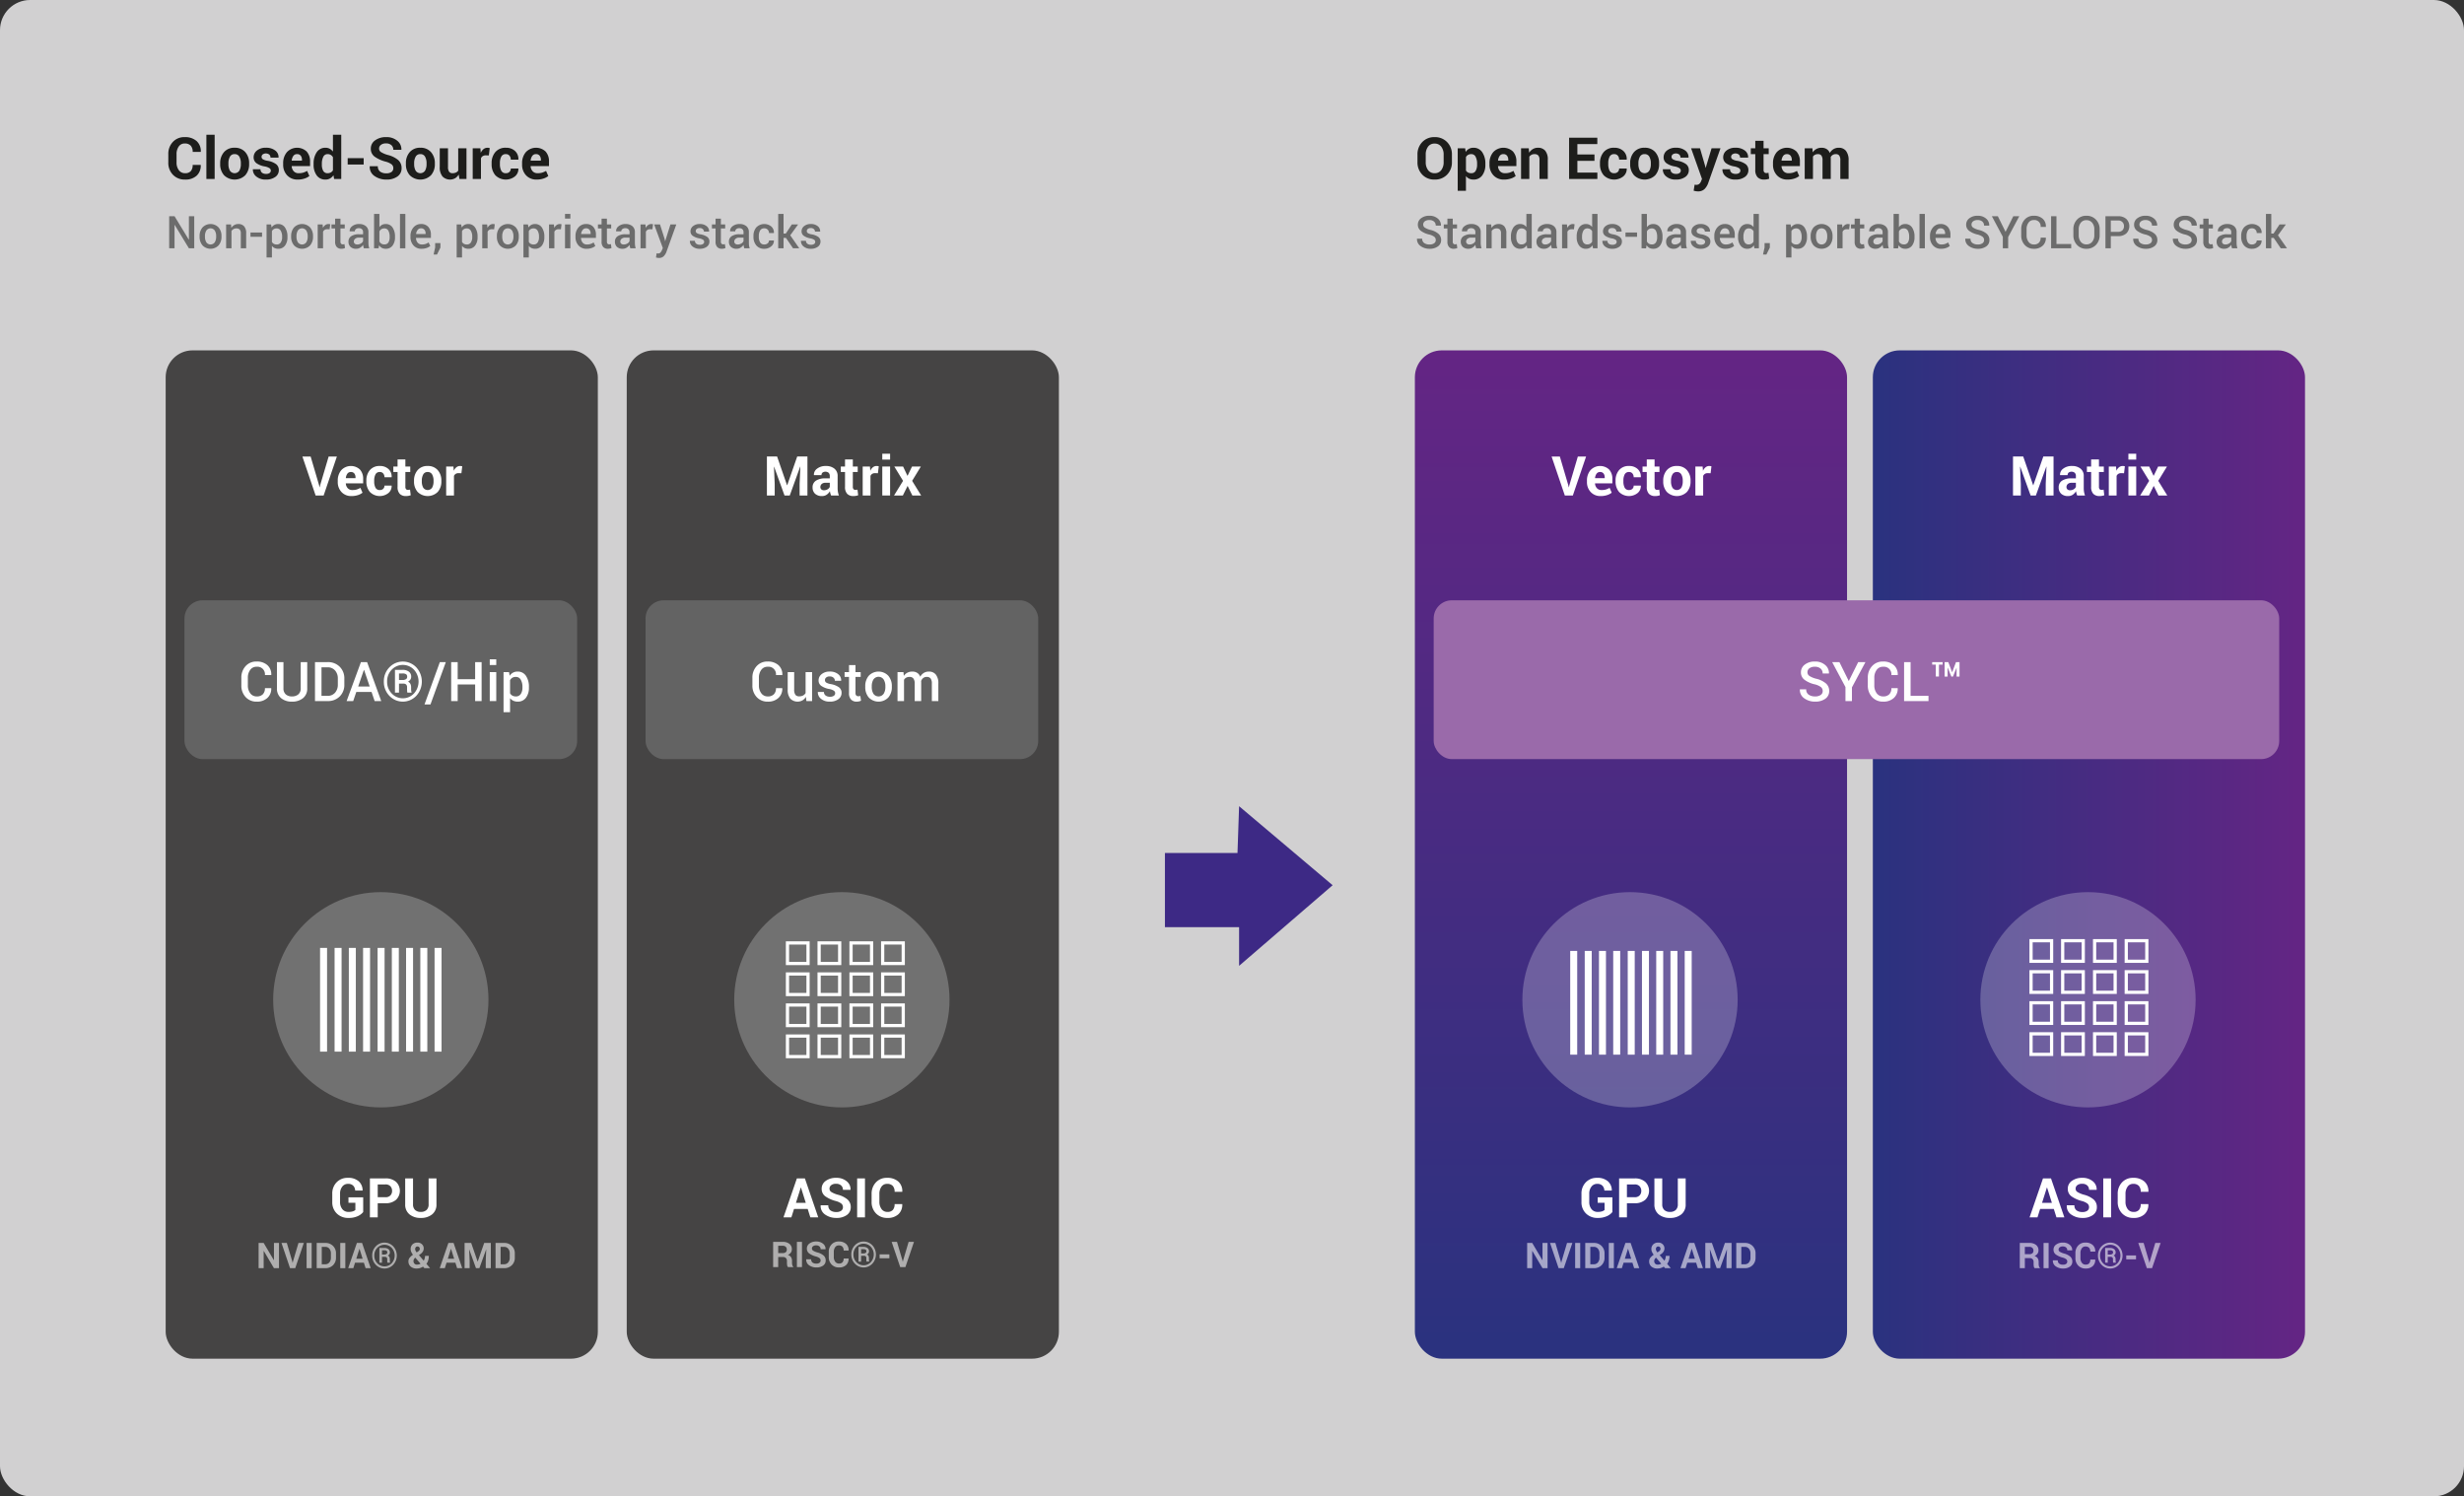 <svg id="a8741276-a344-4ea9-a101-a47b946b3185" data-name="Layer 2" xmlns="http://www.w3.org/2000/svg" xmlns:xlink="http://www.w3.org/1999/xlink" viewBox="0 0 764 464"><rect x="0" y="0" width="764" height="464" fill="#333333" stroke="none"/><defs><style>.bc0cb6e1-42c4-4f72-803e-dae9b877bc75{fill:#d1d0d1;}.ef144f77-e229-423d-9a3e-c5d6a885f898{fill:#454444;}.b21f9d27-34ea-4a0d-8095-ca09fb52e7ef{fill:#636363;}.b0fdcf9e-7cdf-454c-a332-fe5532f19b0f,.b1290139-b4dd-418f-81d4-ec1c7ce4f698{fill:#fff;}.b1290139-b4dd-418f-81d4-ec1c7ce4f698{opacity:0.24;}.af0440bc-493c-43da-9db8-c7076eeaaeae{opacity:0.57;}.ab13766c-79e3-4a3c-9e7c-2cddff5d1e84{fill:url(#e2d2803b-27c4-481e-af4d-009c061fc2e5);}.b42e26ce-99e5-44e9-99c7-d1ff07f44c05{fill:url(#b45e9206-d8b8-45a1-bf87-54872867f26f);}.a7580d2f-cc40-43ac-98c0-3b4525c48f71{fill:#9a6aaa;}.b86e7951-e569-4bef-8c1c-a05ff44b9ef7{fill:#3d2985;}.aa894c67-0221-4eee-918f-ec3d53f81851{fill:none;stroke:#fff;stroke-miterlimit:10;}.aed01946-a9d9-4949-8ef4-2582c9f48f3b{fill:#1d1d1b;}.bca78a2b-7116-4530-8552-a36bf6e4fe85{fill:#6c6c6c;}</style><linearGradient id="e2d2803b-27c4-481e-af4d-009c061fc2e5" x1="580.703" y1="264.982" x2="714.703" y2="264.982" gradientUnits="userSpaceOnUse"><stop offset="0" stop-color="#2a327f"/><stop offset="1" stop-color="#642584"/></linearGradient><linearGradient id="b45e9206-d8b8-45a1-bf87-54872867f26f" x1="505.703" y1="421.315" x2="505.703" y2="108.649" xlink:href="#e2d2803b-27c4-481e-af4d-009c061fc2e5"/></defs><rect class="bc0cb6e1-42c4-4f72-803e-dae9b877bc75" width="764" height="464" rx="9.342"/><g id="fe79f674-7956-46b2-9e6b-ffab292e9d5c" data-name="Panel 1"><rect class="ef144f77-e229-423d-9a3e-c5d6a885f898" x="51.369" y="108.649" width="134" height="312.667" rx="8.333"/><rect class="b21f9d27-34ea-4a0d-8095-ca09fb52e7ef" x="57.203" y="186.149" width="121.75" height="49.25" rx="5.625"/><circle class="b1290139-b4dd-418f-81d4-ec1c7ce4f698" cx="118.078" cy="310.024" r="33.375"/><path class="b0fdcf9e-7cdf-454c-a332-fe5532f19b0f" d="M98.932,150.436l.149.656h.05l.141-.639,2.631-8.89h2.557l-4.109,12.086h-2.49l-4.101-12.086h2.557Z"/><path class="b0fdcf9e-7cdf-454c-a332-fe5532f19b0f" d="M108.993,153.823a4.044,4.044,0,0,1-3.104-1.245,4.451,4.451,0,0,1-1.162-3.163v-.332a4.913,4.913,0,0,1,1.1-3.295,4.1,4.1,0,0,1,5.773-.191,4.217,4.217,0,0,1,1.004,2.963v1.32h-5.362l-.017.049a2.331,2.331,0,0,0,.594,1.456,1.853,1.853,0,0,0,1.432.57,4.645,4.645,0,0,0,1.336-.162,6.115,6.115,0,0,0,1.162-.51l.656,1.498a4.468,4.468,0,0,1-1.436.747A6.227,6.227,0,0,1,108.993,153.823Zm-.216-7.454a1.262,1.262,0,0,0-1.062.515,2.68,2.68,0,0,0-.481,1.353l.025.042H110.23v-.216a1.943,1.943,0,0,0-.361-1.233A1.302,1.302,0,0,0,108.777,146.369Z"/><path class="b0fdcf9e-7cdf-454c-a332-fe5532f19b0f" d="M117.783,151.955a1.433,1.433,0,0,0,1.038-.376,1.326,1.326,0,0,0,.39-1.002h2.2l.025.05a2.796,2.796,0,0,1-1.025,2.278,4.322,4.322,0,0,1-5.723-.353,4.838,4.838,0,0,1-1.087-3.262v-.249a4.872,4.872,0,0,1,1.083-3.262,3.83,3.83,0,0,1,3.092-1.278,3.773,3.773,0,0,1,2.677.946,3.144,3.144,0,0,1,.983,2.49l-.017.05h-2.208a1.756,1.756,0,0,0-.382-1.158,1.296,1.296,0,0,0-1.054-.46,1.406,1.406,0,0,0-1.357.746,4.1,4.1,0,0,0-.395,1.923v.248a4.087,4.087,0,0,0,.395,1.936A1.419,1.419,0,0,0,117.783,151.955Z"/><path class="b0fdcf9e-7cdf-454c-a332-fe5532f19b0f" d="M125.694,142.467v2.2h1.511v1.702h-1.511v4.574a1.057,1.057,0,0,0,.216.747.769.769,0,0,0,.581.224,2.177,2.177,0,0,0,.328-.021,2.807,2.807,0,0,0,.32-.07l.208,1.751a4.925,4.925,0,0,1-.714.187,4.343,4.343,0,0,1-.755.062,2.583,2.583,0,0,1-1.93-.689,3.023,3.023,0,0,1-.676-2.183v-4.582h-1.312V144.667H123.27v-2.2Z"/><path class="b0fdcf9e-7cdf-454c-a332-fe5532f19b0f" d="M128.375,149.075a4.821,4.821,0,0,1,1.121-3.292A3.907,3.907,0,0,1,132.6,144.501a3.948,3.948,0,0,1,3.121,1.278,4.795,4.795,0,0,1,1.129,3.295v.174a4.802,4.802,0,0,1-1.125,3.3,4.44,4.44,0,0,1-6.226,0,4.804,4.804,0,0,1-1.125-3.3Zm2.416.17a3.9,3.9,0,0,0,.432,1.969,1.66,1.66,0,0,0,2.769-.004,3.875,3.875,0,0,0,.435-1.964v-.174a3.829,3.829,0,0,0-.44-1.948,1.489,1.489,0,0,0-1.386-.754,1.472,1.472,0,0,0-1.374.758,3.873,3.873,0,0,0-.435,1.944Z"/><path class="b0fdcf9e-7cdf-454c-a332-fe5532f19b0f" d="M143.067,146.75l-.888-.025a1.614,1.614,0,0,0-.888.224,1.421,1.421,0,0,0-.531.631v6.068h-2.416V144.667h2.249l.108,1.328a2.837,2.837,0,0,1,.817-1.1,1.822,1.822,0,0,1,1.158-.395,1.786,1.786,0,0,1,.336.029q.154.029.312.07Z"/><path class="b0fdcf9e-7cdf-454c-a332-fe5532f19b0f" d="M84.088,213.39l.017.05a3.806,3.806,0,0,1-1.191,2.984,4.65,4.65,0,0,1-3.316,1.15,4.483,4.483,0,0,1-3.44-1.423,5.134,5.134,0,0,1-1.324-3.64V210.21a5.186,5.186,0,0,1,1.308-3.64,4.387,4.387,0,0,1,3.399-1.432,4.82,4.82,0,0,1,3.374,1.125,3.802,3.802,0,0,1,1.199,3.026l-.017.05H82.146a2.341,2.341,0,0,0-2.607-2.582,2.319,2.319,0,0,0-1.963.979,4.009,4.009,0,0,0-.726,2.455v2.313a3.971,3.971,0,0,0,.743,2.472,2.386,2.386,0,0,0,2.005.979,2.525,2.525,0,0,0,1.901-.67,2.617,2.617,0,0,0,.647-1.895Z"/><path class="b0fdcf9e-7cdf-454c-a332-fe5532f19b0f" d="M95.261,205.313v8.102a3.759,3.759,0,0,1-1.312,3.084,5.237,5.237,0,0,1-3.428,1.075,5.058,5.058,0,0,1-3.362-1.079,3.794,3.794,0,0,1-1.287-3.079V205.313H87.89v8.095a2.428,2.428,0,0,0,.714,1.908,2.77,2.77,0,0,0,1.917.639,2.929,2.929,0,0,0,1.984-.639,2.384,2.384,0,0,0,.739-1.908V205.313Z"/><path class="b0fdcf9e-7cdf-454c-a332-fe5532f19b0f" d="M97.668,217.399V205.313h3.918a5.068,5.068,0,0,1,3.74,1.436,4.993,4.993,0,0,1,1.44,3.694v1.834a4.975,4.975,0,0,1-1.44,3.694,5.085,5.085,0,0,1-3.74,1.428Zm2.017-10.467V215.78h1.843a2.978,2.978,0,0,0,2.361-.979,3.691,3.691,0,0,0,.859-2.529v-1.85a3.667,3.667,0,0,0-.859-2.513,2.978,2.978,0,0,0-2.361-.979Z"/><path class="b0fdcf9e-7cdf-454c-a332-fe5532f19b0f" d="M115.208,214.577h-4.731l-.963,2.822h-2.042l4.441-12.086h1.909l4.391,12.086h-2.05Zm-4.15-1.685h3.578l-1.751-5.163h-.05Z"/><path class="b0fdcf9e-7cdf-454c-a332-fe5532f19b0f" d="M119.018,211.348a6.128,6.128,0,0,1,1.718-4.408,5.748,5.748,0,0,1,8.342,0,6.528,6.528,0,0,1-.004,8.832,5.725,5.725,0,0,1-8.338,0A6.167,6.167,0,0,1,119.018,211.348Zm1.013,0a5.154,5.154,0,0,0,1.423,3.69,4.729,4.729,0,0,0,6.906,0,5.472,5.472,0,0,0,0-7.363,4.752,4.752,0,0,0-6.91,0A5.123,5.123,0,0,0,120.03,211.348Zm3.686.639v2.789h-1.253V207.72h2.333a3.177,3.177,0,0,1,1.976.553,1.901,1.901,0,0,1,.722,1.608,1.505,1.505,0,0,1-.253.864,1.991,1.991,0,0,1-.743.632,1.482,1.482,0,0,1,.743.68,2.335,2.335,0,0,1,.228,1.07v.464a5.84,5.84,0,0,0,.029.609,1.388,1.388,0,0,0,.112.443v.133h-1.287a1.545,1.545,0,0,1-.091-.509q-.017-.335-.017-.683v-.447a1.193,1.193,0,0,0-.278-.869,1.24,1.24,0,0,0-.909-.281Zm0-1.121h1.187a1.727,1.727,0,0,0,.955-.251.793.793,0,0,0,.39-.704.968.968,0,0,0-.324-.832,1.976,1.976,0,0,0-1.129-.239h-1.079Z"/><path class="b0fdcf9e-7cdf-454c-a332-fe5532f19b0f" d="M133.478,218.436h-1.851l4.756-13.123h1.851Z"/><path class="b0fdcf9e-7cdf-454c-a332-fe5532f19b0f" d="M149.332,217.399h-2.009v-5.155h-5.412v5.155h-2.017V205.313h2.017v5.312h5.412V205.313h2.009Z"/><path class="b0fdcf9e-7cdf-454c-a332-fe5532f19b0f" d="M153.873,206.218h-2.017V204.45h2.017Zm0,11.181h-2.017v-8.981h2.017Z"/><path class="b0fdcf9e-7cdf-454c-a332-fe5532f19b0f" d="M164,213.207a5.064,5.064,0,0,1-.921,3.163,3.048,3.048,0,0,1-2.565,1.204,3.177,3.177,0,0,1-1.353-.274,2.786,2.786,0,0,1-1.013-.805v4.358H156.13V208.417h1.702l.199,1.129a2.998,2.998,0,0,1,1.042-.963,2.919,2.919,0,0,1,1.415-.332,2.982,2.982,0,0,1,2.586,1.315A5.903,5.903,0,0,1,164,213.033Zm-2.009-.179a4.367,4.367,0,0,0-.519-2.25,1.689,1.689,0,0,0-1.548-.875,2.013,2.013,0,0,0-1.071.27,1.985,1.985,0,0,0-.706.75v4.054a1.875,1.875,0,0,0,.706.725,2.15,2.15,0,0,0,1.087.253,1.731,1.731,0,0,0,1.54-.758,3.507,3.507,0,0,0,.511-1.994Z"/><path class="b0fdcf9e-7cdf-454c-a332-fe5532f19b0f" d="M112.612,375.848a4.565,4.565,0,0,1-1.681,1.27,6.574,6.574,0,0,1-2.885.556,4.948,4.948,0,0,1-3.619-1.377,4.796,4.796,0,0,1-1.403-3.578v-2.523a4.899,4.899,0,0,1,1.349-3.573,4.639,4.639,0,0,1,3.474-1.382,4.838,4.838,0,0,1,3.383,1.074,3.728,3.728,0,0,1,1.199,2.826l-.017.051H110.13a2.325,2.325,0,0,0-.614-1.523,2.14,2.14,0,0,0-1.602-.561,2.176,2.176,0,0,0-1.793.858,3.449,3.449,0,0,0-.681,2.21v2.538a3.406,3.406,0,0,0,.706,2.234,2.332,2.332,0,0,0,1.901.858,4.355,4.355,0,0,0,1.361-.174,2.058,2.058,0,0,0,.78-.431v-2.234h-2.142V371.291h4.565Z"/><path class="b0fdcf9e-7cdf-454c-a332-fe5532f19b0f" d="M117.119,373.117V377.5h-2.424V365.414H119.51a4.761,4.761,0,0,1,3.279,1.062,3.86,3.86,0,0,1,0,5.586,4.783,4.783,0,0,1-3.279,1.055Zm0-1.867H119.51a2.016,2.016,0,0,0,1.536-.553,1.963,1.963,0,0,0,.523-1.406,2.054,2.054,0,0,0-.518-1.44,1.983,1.983,0,0,0-1.54-.569h-2.391Z"/><path class="b0fdcf9e-7cdf-454c-a332-fe5532f19b0f" d="M135.331,365.414v8.018a3.83,3.83,0,0,1-1.345,3.138,5.368,5.368,0,0,1-3.519,1.103,5.305,5.305,0,0,1-3.499-1.103,3.848,3.848,0,0,1-1.332-3.138v-8.018h2.432v8.012a2.323,2.323,0,0,0,.639,1.788,2.486,2.486,0,0,0,1.76.593,2.554,2.554,0,0,0,1.785-.589,2.303,2.303,0,0,0,.647-1.792v-8.012Z"/><g class="af0440bc-493c-43da-9db8-c7076eeaaeae"><path class="b0fdcf9e-7cdf-454c-a332-fe5532f19b0f" d="M86.505,393.25H84.942l-3.158-5.344-.032.005V393.25H80.183v-7.82h1.568l3.158,5.339.032-.005V385.43h1.563Z"/><path class="b0fdcf9e-7cdf-454c-a332-fe5532f19b0f" d="M90.625,391.172l.097.424h.032l.091-.414,1.703-5.752h1.654l-2.659,7.82H89.932l-2.653-7.82h1.654Z"/><path class="b0fdcf9e-7cdf-454c-a332-fe5532f19b0f" d="M96.635,393.25H95.067v-7.82h1.568Z"/><path class="b0fdcf9e-7cdf-454c-a332-fe5532f19b0f" d="M98.198,393.25v-7.82h2.686a3.228,3.228,0,0,1,2.363.916,3.155,3.155,0,0,1,.929,2.35V389.99a3.146,3.146,0,0,1-.929,2.35,3.239,3.239,0,0,1-2.363.91Zm1.568-6.611v5.402h1.037a1.634,1.634,0,0,0,1.321-.568,2.232,2.232,0,0,0,.478-1.486v-1.304a2.215,2.215,0,0,0-.478-1.476,1.634,1.634,0,0,0-1.321-.568Z"/><path class="b0fdcf9e-7cdf-454c-a332-fe5532f19b0f" d="M107.071,393.25h-1.568v-7.82h1.568Z"/><path class="b0fdcf9e-7cdf-454c-a332-fe5532f19b0f" d="M112.829,391.563h-2.745l-.532,1.687h-1.585l2.691-7.82h1.606l2.68,7.82H113.36Zm-2.358-1.23h1.971l-.967-3.072h-.032Z"/><path class="b0fdcf9e-7cdf-454c-a332-fe5532f19b0f" d="M115.407,389.334a3.966,3.966,0,0,1,1.112-2.852,3.723,3.723,0,0,1,5.401,0,4.217,4.217,0,0,1-.003,5.715,3.707,3.707,0,0,1-5.398,0A3.992,3.992,0,0,1,115.407,389.334Zm.655,0a3.336,3.336,0,0,0,.921,2.388,3.059,3.059,0,0,0,4.469,0,3.539,3.539,0,0,0,0-4.764,3.075,3.075,0,0,0-4.471,0A3.313,3.313,0,0,0,116.062,389.334Zm2.385.408v1.81h-.811v-4.565h1.509a2.027,2.027,0,0,1,1.278.365,1.245,1.245,0,0,1,.467,1.042.956.956,0,0,1-.156.545,1.275,1.275,0,0,1-.457.4.994.994,0,0,1,.454.454,1.558,1.558,0,0,1,.143.69v.301a3.813,3.813,0,0,0,.018.395.903.903,0,0,0,.073.287v.086h-.833a1.004,1.004,0,0,1-.059-.33c-.007-.146-.011-.293-.011-.443v-.29a.773.773,0,0,0-.18-.564.799.799,0,0,0-.588-.184Zm0-.719h.725a1.224,1.224,0,0,0,.647-.162.509.509,0,0,0,.266-.461.635.635,0,0,0-.209-.543,1.273,1.273,0,0,0-.731-.156h-.698Z"/><path class="b0fdcf9e-7cdf-454c-a332-fe5532f19b0f" d="M126.638,391.144a1.75,1.75,0,0,1,.349-1.093,4.745,4.745,0,0,1,1.063-.959,4.802,4.802,0,0,1-.545-.902,2.045,2.045,0,0,1-.18-.833,1.96,1.96,0,0,1,.58-1.484,2.149,2.149,0,0,1,1.552-.557,1.891,1.891,0,0,1,1.389.529,1.738,1.738,0,0,1,.534,1.281,1.821,1.821,0,0,1-.263.961,2.587,2.587,0,0,1-.72.764l-.5.353,1.482,1.73a2.905,2.905,0,0,0,.301-.699,2.87,2.87,0,0,0,.107-.795H132.96a4.851,4.851,0,0,1-.183,1.365,3.288,3.288,0,0,1-.559,1.105l1.117,1.311-.011.027h-1.74l-.413-.478a3.729,3.729,0,0,1-.94.443,3.522,3.522,0,0,1-1.037.148,2.704,2.704,0,0,1-1.864-.615A2.043,2.043,0,0,1,126.638,391.144Zm2.637,1.01a2.319,2.319,0,0,0,.569-.072,2.286,2.286,0,0,0,.548-.217L128.781,390l-.102.07a1.476,1.476,0,0,0-.374.501,1.295,1.295,0,0,0-.099.49,1.092,1.092,0,0,0,.295.785A1.023,1.023,0,0,0,129.275,392.154Zm-.548-4.812a1.113,1.113,0,0,0,.115.476,2.964,2.964,0,0,0,.347.54l.462-.301a1.106,1.106,0,0,0,.405-.398.953.953,0,0,0,.105-.445.684.684,0,0,0-.196-.478.674.674,0,0,0-.513-.209.651.651,0,0,0-.537.233A.901.901,0,0,0,128.727,387.342Z"/><path class="b0fdcf9e-7cdf-454c-a332-fe5532f19b0f" d="M141.204,391.563H138.46l-.532,1.687h-1.585l2.691-7.82h1.606l2.68,7.82h-1.585Zm-2.358-1.23h1.971l-.967-3.072h-.032Z"/><path class="b0fdcf9e-7cdf-454c-a332-fe5532f19b0f" d="M146.097,385.43l1.993,5.764h.032l2.009-5.764h2.052v7.82h-1.568v-2.331l.15-3.454-.032-.005-2.095,5.79H147.585l-2.084-5.769-.032.005.15,3.433V393.25h-1.568v-7.82Z"/><path class="b0fdcf9e-7cdf-454c-a332-fe5532f19b0f" d="M153.649,393.25v-7.82h2.686a3.228,3.228,0,0,1,2.363.916,3.156,3.156,0,0,1,.929,2.35V389.99a3.146,3.146,0,0,1-.929,2.35,3.239,3.239,0,0,1-2.363.91Zm1.568-6.611v5.402h1.037a1.634,1.634,0,0,0,1.321-.568,2.232,2.232,0,0,0,.478-1.486v-1.304a2.215,2.215,0,0,0-.478-1.476,1.634,1.634,0,0,0-1.321-.568Z"/></g></g><g id="f24f73e3-8f7f-4d66-bf85-847c6c7686f3" data-name="Panel 2"><rect class="ef144f77-e229-423d-9a3e-c5d6a885f898" x="194.328" y="108.649" width="134" height="312.667" rx="8.333"/><rect class="b21f9d27-34ea-4a0d-8095-ca09fb52e7ef" x="200.161" y="186.149" width="121.75" height="49.25" rx="5.625"/><circle class="b1290139-b4dd-418f-81d4-ec1c7ce4f698" cx="261.036" cy="310.024" r="33.375"/><path class="b0fdcf9e-7cdf-454c-a332-fe5532f19b0f" d="M240.953,141.562l3.08,8.907h.05l3.104-8.907h3.171v12.086h-2.424v-3.603l.232-5.337-.05-.008-3.237,8.948h-1.627l-3.221-8.915-.05.008.232,5.304v3.603H237.79V141.562Z"/><path class="b0fdcf9e-7cdf-454c-a332-fe5532f19b0f" d="M257.695,153.648a5.067,5.067,0,0,1-.228-.647,4.498,4.498,0,0,1-.137-.697,3.336,3.336,0,0,1-.984,1.087,2.456,2.456,0,0,1-1.457.432,3.034,3.034,0,0,1-2.175-.726,2.603,2.603,0,0,1-.764-1.98,2.369,2.369,0,0,1,1.017-2.046,5.08,5.08,0,0,1,2.967-.726h1.353V147.63a1.396,1.396,0,0,0-.34-1.004,1.588,1.588,0,0,0-1.914-.07,1.009,1.009,0,0,0-.319.792l-2.341-.008-.008-.05a2.28,2.28,0,0,1,.988-1.963,4.305,4.305,0,0,1,2.748-.826,4.011,4.011,0,0,1,2.615.817,2.832,2.832,0,0,1,1.004,2.329v3.71a7.033,7.033,0,0,0,.095,1.187,5.992,5.992,0,0,0,.303,1.104Zm-2.216-1.619a2.079,2.079,0,0,0,1.137-.315,1.643,1.643,0,0,0,.672-.731v-1.27h-1.353a1.62,1.62,0,0,0-1.17.386,1.254,1.254,0,0,0-.398.934.933.933,0,0,0,.299.722A1.157,1.157,0,0,0,255.479,152.03Z"/><path class="b0fdcf9e-7cdf-454c-a332-fe5532f19b0f" d="M264.436,142.467v2.2h1.511v1.702h-1.511v4.574a1.057,1.057,0,0,0,.216.747.769.769,0,0,0,.581.224,2.177,2.177,0,0,0,.328-.021,2.807,2.807,0,0,0,.32-.07l.208,1.751a4.925,4.925,0,0,1-.714.187,4.343,4.343,0,0,1-.755.062,2.583,2.583,0,0,1-1.93-.689,3.023,3.023,0,0,1-.676-2.183v-4.582H260.7V144.667h1.312v-2.2Z"/><path class="b0fdcf9e-7cdf-454c-a332-fe5532f19b0f" d="M272.213,146.75l-.888-.025a1.614,1.614,0,0,0-.888.224,1.421,1.421,0,0,0-.531.631v6.068H267.49V144.667h2.25l.108,1.328a2.837,2.837,0,0,1,.817-1.1,1.822,1.822,0,0,1,1.158-.395,1.786,1.786,0,0,1,.336.029q.154.029.312.07Z"/><path class="b0fdcf9e-7cdf-454c-a332-fe5532f19b0f" d="M275.99,142.517h-2.424v-1.818H275.99Zm0,11.131h-2.424V144.667H275.99Z"/><path class="b0fdcf9e-7cdf-454c-a332-fe5532f19b0f" d="M281.361,147.523h.05l1.378-2.856h2.739l-2.706,4.441,2.797,4.54h-2.731l-1.469-2.98-1.469,2.98h-2.739l2.797-4.54-2.714-4.441h2.723Z"/><path class="b0fdcf9e-7cdf-454c-a332-fe5532f19b0f" d="M242.546,213.39l.017.05a3.806,3.806,0,0,1-1.191,2.984,4.65,4.65,0,0,1-3.316,1.15,4.483,4.483,0,0,1-3.44-1.423,5.134,5.134,0,0,1-1.324-3.64V210.21a5.186,5.186,0,0,1,1.308-3.64,4.387,4.387,0,0,1,3.399-1.432,4.82,4.82,0,0,1,3.374,1.125,3.802,3.802,0,0,1,1.199,3.026l-.017.05h-1.951a2.341,2.341,0,0,0-2.607-2.582,2.318,2.318,0,0,0-1.963.979,4.008,4.008,0,0,0-.726,2.455v2.313a3.971,3.971,0,0,0,.743,2.472,2.386,2.386,0,0,0,2.005.979,2.525,2.525,0,0,0,1.901-.67,2.617,2.617,0,0,0,.647-1.895Z"/><path class="b0fdcf9e-7cdf-454c-a332-fe5532f19b0f" d="M249.876,216.087a3.067,3.067,0,0,1-1.071,1.1,3.172,3.172,0,0,1-3.752-.535,4.243,4.243,0,0,1-.814-2.864v-5.371h2.009v5.387a2.694,2.694,0,0,0,.382,1.652,1.394,1.394,0,0,0,1.154.473,2.603,2.603,0,0,0,1.225-.261,1.901,1.901,0,0,0,.776-.76v-6.491h2.017v8.981h-1.76Z"/><path class="b0fdcf9e-7cdf-454c-a332-fe5532f19b0f" d="M258.957,214.958a.937.937,0,0,0-.398-.772,3.974,3.974,0,0,0-1.486-.54,6.171,6.171,0,0,1-2.436-.967,2.027,2.027,0,0,1-.826-1.706,2.428,2.428,0,0,1,.955-1.926,3.795,3.795,0,0,1,2.515-.797,3.936,3.936,0,0,1,2.61.81,2.395,2.395,0,0,1,.926,2.004l-.017.05h-1.934a1.266,1.266,0,0,0-.423-.955,1.628,1.628,0,0,0-1.162-.398,1.662,1.662,0,0,0-1.112.328,1.018,1.018,0,0,0-.382.801.897.897,0,0,0,.361.751,3.873,3.873,0,0,0,1.465.494,6.179,6.179,0,0,1,2.511.983,2.074,2.074,0,0,1,.818,1.731,2.353,2.353,0,0,1-1,1.967,4.261,4.261,0,0,1-2.635.755,4.023,4.023,0,0,1-2.764-.896,2.532,2.532,0,0,1-.963-2.059l.017-.05h1.876a1.345,1.345,0,0,0,.564,1.137,2.269,2.269,0,0,0,1.295.357,2.069,2.069,0,0,0,1.204-.299A.937.937,0,0,0,258.957,214.958Z"/><path class="b0fdcf9e-7cdf-454c-a332-fe5532f19b0f" d="M265.257,206.234v2.183h1.61v1.494h-1.61v4.964a1.084,1.084,0,0,0,.241.793.875.875,0,0,0,.639.236,1.769,1.769,0,0,0,.324-.029,1.945,1.945,0,0,0,.299-.079l.216,1.478a2.31,2.31,0,0,1-.614.22,3.432,3.432,0,0,1-.739.079,2.312,2.312,0,0,1-1.743-.652,2.853,2.853,0,0,1-.631-2.046v-4.964h-1.37v-1.494h1.37v-2.183Z"/><path class="b0fdcf9e-7cdf-454c-a332-fe5532f19b0f" d="M268.287,212.825a4.893,4.893,0,0,1,1.096-3.287,4.191,4.191,0,0,1,6.043,0,4.85,4.85,0,0,1,1.104,3.287V213a4.875,4.875,0,0,1-1.104,3.304,4.22,4.22,0,0,1-6.043-.008A4.885,4.885,0,0,1,268.287,213Zm2.017.17a3.999,3.999,0,0,0,.515,2.139,1.942,1.942,0,0,0,3.171,0,3.903,3.903,0,0,0,.531-2.139v-.174a3.853,3.853,0,0,0-.531-2.114,1.92,1.92,0,0,0-3.171,0,3.974,3.974,0,0,0-.515,2.114Z"/><path class="b0fdcf9e-7cdf-454c-a332-fe5532f19b0f" d="M280.132,208.417l.108,1.17a3.042,3.042,0,0,1,1.104-.988,3.257,3.257,0,0,1,1.536-.349,2.771,2.771,0,0,1,1.511.398,2.41,2.41,0,0,1,.946,1.195,3.149,3.149,0,0,1,1.096-1.17,2.955,2.955,0,0,1,1.594-.423,2.654,2.654,0,0,1,2.137.926,4.263,4.263,0,0,1,.785,2.81v5.412h-2.017v-5.42a2.518,2.518,0,0,0-.395-1.61,1.463,1.463,0,0,0-1.183-.465,1.73,1.73,0,0,0-1.096.349,1.942,1.942,0,0,0-.647.938c0,.083.003.155.008.216s.008.119.008.174v5.819H283.61v-5.42a2.49,2.49,0,0,0-.403-1.589,1.446,1.446,0,0,0-1.183-.486,2.119,2.119,0,0,0-1.042.237,1.743,1.743,0,0,0-.676.668v6.591h-2.017v-8.981Z"/><path class="b0fdcf9e-7cdf-454c-a332-fe5532f19b0f" d="M250.44,374.894h-4.242L245.376,377.5h-2.449l4.159-12.086h2.482L253.71,377.5h-2.449Zm-3.644-1.901h3.046l-1.494-4.748h-.05Z"/><path class="b0fdcf9e-7cdf-454c-a332-fe5532f19b0f" d="M261.363,374.346a1.405,1.405,0,0,0-.494-1.121,5.029,5.029,0,0,0-1.73-.797,9.847,9.847,0,0,1-3.262-1.476,2.802,2.802,0,0,1-1.104-2.342,2.9,2.9,0,0,1,1.266-2.428,5.273,5.273,0,0,1,3.233-.941,4.86,4.86,0,0,1,3.246,1.058,3.169,3.169,0,0,1,1.212,2.61l-.017.051h-2.349a1.761,1.761,0,0,0-.56-1.357,2.228,2.228,0,0,0-1.573-.52,2.328,2.328,0,0,0-1.502.432,1.362,1.362,0,0,0-.531,1.105,1.186,1.186,0,0,0,.568,1.009,7.869,7.869,0,0,0,1.963.834,7.628,7.628,0,0,1,3.03,1.469,3.056,3.056,0,0,1,1.029,2.399,2.871,2.871,0,0,1-1.225,2.448,5.346,5.346,0,0,1-3.233.896,5.903,5.903,0,0,1-3.445-1.017,3.174,3.174,0,0,1-1.428-2.851l.017-.051h2.357a1.86,1.86,0,0,0,.66,1.582,2.973,2.973,0,0,0,1.838.502,2.424,2.424,0,0,0,1.511-.406A1.308,1.308,0,0,0,261.363,374.346Z"/><path class="b0fdcf9e-7cdf-454c-a332-fe5532f19b0f" d="M268.195,377.5h-2.424V365.414h2.424Z"/><path class="b0fdcf9e-7cdf-454c-a332-fe5532f19b0f" d="M279.733,373.383l.017.05a3.94,3.94,0,0,1-1.191,3.097,4.782,4.782,0,0,1-3.4,1.145,4.717,4.717,0,0,1-3.544-1.402,4.969,4.969,0,0,1-1.361-3.611v-2.398a5.06,5.06,0,0,1,1.328-3.611,4.526,4.526,0,0,1,3.453-1.41,5.009,5.009,0,0,1,3.503,1.149,3.933,3.933,0,0,1,1.228,3.134l-.017.049h-2.357a2.644,2.644,0,0,0-.573-1.83,2.29,2.29,0,0,0-1.785-.635,2.022,2.022,0,0,0-1.726.883,3.745,3.745,0,0,0-.639,2.252v2.413a3.64,3.64,0,0,0,.672,2.268,2.164,2.164,0,0,0,1.818.883,2.137,2.137,0,0,0,1.681-.61,2.647,2.647,0,0,0,.544-1.813Z"/><g class="af0440bc-493c-43da-9db8-c7076eeaaeae"><path class="b0fdcf9e-7cdf-454c-a332-fe5532f19b0f" d="M241.293,389.79v3.126h-1.568v-7.82h2.949a3.244,3.244,0,0,1,2.092.609,2.064,2.064,0,0,1,.754,1.7,1.722,1.722,0,0,1-.317,1.042,2.213,2.213,0,0,1-.929.703,1.689,1.689,0,0,1,.997.683,2.165,2.165,0,0,1,.303,1.182v.575a2.87,2.87,0,0,0,.088.685.941.941,0,0,0,.304.528v.113h-1.617a.885.885,0,0,1-.279-.574,4.85,4.85,0,0,1-.065-.764v-.553a1.241,1.241,0,0,0-.32-.91,1.203,1.203,0,0,0-.899-.325Zm0-1.208h1.354a1.484,1.484,0,0,0,.985-.279,1.033,1.033,0,0,0,.325-.828,1.137,1.137,0,0,0-.325-.854,1.321,1.321,0,0,0-.959-.316h-1.38Z"/><path class="b0fdcf9e-7cdf-454c-a332-fe5532f19b0f" d="M248.662,392.916h-1.568v-7.82h1.568Z"/><path class="b0fdcf9e-7cdf-454c-a332-fe5532f19b0f" d="M254.447,390.875a.906.906,0,0,0-.319-.725,3.199,3.199,0,0,0-1.12-.516,6.385,6.385,0,0,1-2.111-.957,1.81,1.81,0,0,1-.714-1.514,1.875,1.875,0,0,1,.819-1.571,3.411,3.411,0,0,1,2.092-.61,3.141,3.141,0,0,1,2.1.686,2.049,2.049,0,0,1,.784,1.689l-.011.031h-1.52a1.143,1.143,0,0,0-.362-.878,1.444,1.444,0,0,0-1.018-.335,1.502,1.502,0,0,0-.972.279.878.878,0,0,0-.344.714.766.766,0,0,0,.368.652,5.075,5.075,0,0,0,1.27.54,4.928,4.928,0,0,1,1.96.951,1.975,1.975,0,0,1,.666,1.552,1.86,1.86,0,0,1-.792,1.585,3.461,3.461,0,0,1-2.092.58,3.821,3.821,0,0,1-2.229-.658,2.055,2.055,0,0,1-.924-1.846l.011-.031h1.525a1.204,1.204,0,0,0,.427,1.022,1.926,1.926,0,0,0,1.19.325,1.563,1.563,0,0,0,.978-.264A.844.844,0,0,0,254.447,390.875Z"/><path class="b0fdcf9e-7cdf-454c-a332-fe5532f19b0f" d="M263.105,390.252l.011.032a2.547,2.547,0,0,1-.771,2.003,3.093,3.093,0,0,1-2.199.742,3.052,3.052,0,0,1-2.293-.908,3.214,3.214,0,0,1-.881-2.336v-1.553a3.271,3.271,0,0,1,.859-2.336,2.927,2.927,0,0,1,2.234-.914,3.241,3.241,0,0,1,2.267.744,2.545,2.545,0,0,1,.795,2.027l-.011.033H261.59a1.71,1.71,0,0,0-.371-1.185,1.479,1.479,0,0,0-1.155-.411,1.309,1.309,0,0,0-1.117.571,2.423,2.423,0,0,0-.414,1.457v1.562a2.355,2.355,0,0,0,.435,1.468,1.401,1.401,0,0,0,1.176.571,1.387,1.387,0,0,0,1.088-.395,1.718,1.718,0,0,0,.351-1.174Z"/><path class="b0fdcf9e-7cdf-454c-a332-fe5532f19b0f" d="M263.964,389a3.966,3.966,0,0,1,1.112-2.852,3.723,3.723,0,0,1,5.401,0,4.217,4.217,0,0,1-.003,5.715,3.707,3.707,0,0,1-5.398,0A3.992,3.992,0,0,1,263.964,389Zm.655,0a3.336,3.336,0,0,0,.921,2.388,3.059,3.059,0,0,0,4.469,0,3.539,3.539,0,0,0,0-4.764,3.075,3.075,0,0,0-4.471,0A3.312,3.312,0,0,0,264.62,389Zm2.385.408v1.811h-.811v-4.566h1.509a2.027,2.027,0,0,1,1.278.365,1.244,1.244,0,0,1,.467,1.042.955.955,0,0,1-.156.545,1.276,1.276,0,0,1-.457.4.993.993,0,0,1,.454.454,1.558,1.558,0,0,1,.143.69v.301a3.812,3.812,0,0,0,.018.395.905.905,0,0,0,.073.287v.086h-.833a1.007,1.007,0,0,1-.059-.33c-.007-.145-.011-.293-.011-.443v-.29a.773.773,0,0,0-.18-.564.798.798,0,0,0-.588-.184Zm0-.719h.725a1.223,1.223,0,0,0,.647-.162.509.509,0,0,0,.266-.461.635.635,0,0,0-.209-.543,1.273,1.273,0,0,0-.731-.156h-.698Z"/><path class="b0fdcf9e-7cdf-454c-a332-fe5532f19b0f" d="M275.765,390.177h-3.029v-1.208h3.029Z"/><path class="b0fdcf9e-7cdf-454c-a332-fe5532f19b0f" d="M279.815,390.838l.097.424h.032l.091-.414,1.703-5.752h1.654l-2.659,7.82h-1.611l-2.653-7.82h1.654Z"/></g></g><g id="a5dad8dc-f94f-4963-a0cc-9e1815f7f440" data-name="Panel 4"><rect class="ab13766c-79e3-4a3c-9e7c-2cddff5d1e84" x="580.703" y="108.649" width="134" height="312.667" rx="8.333"/><circle class="b1290139-b4dd-418f-81d4-ec1c7ce4f698" cx="647.411" cy="310.024" r="33.375"/><path class="b0fdcf9e-7cdf-454c-a332-fe5532f19b0f" d="M627.328,141.562l3.08,8.907h.05l3.104-8.907h3.171v12.086h-2.424v-3.603l.232-5.337-.05-.008-3.237,8.948h-1.627l-3.221-8.915-.05.008.232,5.304v3.603h-2.424V141.562Z"/><path class="b0fdcf9e-7cdf-454c-a332-fe5532f19b0f" d="M644.07,153.648a5.067,5.067,0,0,1-.228-.647,4.498,4.498,0,0,1-.137-.697,3.336,3.336,0,0,1-.984,1.087,2.456,2.456,0,0,1-1.457.432,3.034,3.034,0,0,1-2.175-.726,2.603,2.603,0,0,1-.764-1.98,2.369,2.369,0,0,1,1.017-2.046,5.08,5.08,0,0,1,2.967-.726h1.353V147.63a1.396,1.396,0,0,0-.34-1.004,1.588,1.588,0,0,0-1.914-.07,1.009,1.009,0,0,0-.319.792L638.75,147.34l-.008-.05a2.28,2.28,0,0,1,.988-1.963,4.305,4.305,0,0,1,2.748-.826,4.011,4.011,0,0,1,2.615.817,2.832,2.832,0,0,1,1.004,2.329v3.71a7.033,7.033,0,0,0,.095,1.187,5.992,5.992,0,0,0,.303,1.104Zm-2.216-1.619a2.079,2.079,0,0,0,1.137-.315,1.643,1.643,0,0,0,.672-.731v-1.27h-1.353a1.62,1.62,0,0,0-1.17.386,1.254,1.254,0,0,0-.398.934.933.933,0,0,0,.299.722A1.157,1.157,0,0,0,641.854,152.03Z"/><path class="b0fdcf9e-7cdf-454c-a332-fe5532f19b0f" d="M650.811,142.467v2.2h1.511v1.702h-1.511v4.574a1.057,1.057,0,0,0,.216.747.769.769,0,0,0,.581.224,2.177,2.177,0,0,0,.328-.021,2.807,2.807,0,0,0,.32-.07l.208,1.751a4.925,4.925,0,0,1-.714.187,4.343,4.343,0,0,1-.755.062,2.583,2.583,0,0,1-1.93-.689,3.023,3.023,0,0,1-.676-2.183v-4.582h-1.312V144.667h1.312v-2.2Z"/><path class="b0fdcf9e-7cdf-454c-a332-fe5532f19b0f" d="M658.588,146.75l-.888-.025a1.614,1.614,0,0,0-.888.224,1.421,1.421,0,0,0-.531.631v6.068h-2.416V144.667h2.249l.108,1.328a2.837,2.837,0,0,1,.817-1.1,1.822,1.822,0,0,1,1.158-.395,1.786,1.786,0,0,1,.336.029q.154.029.312.07Z"/><path class="b0fdcf9e-7cdf-454c-a332-fe5532f19b0f" d="M662.365,142.517h-2.424v-1.818h2.424Zm0,11.131h-2.424V144.667h2.424Z"/><path class="b0fdcf9e-7cdf-454c-a332-fe5532f19b0f" d="M667.736,147.523h.05l1.378-2.856h2.739l-2.706,4.441,2.797,4.54h-2.731l-1.469-2.98-1.469,2.98h-2.739l2.797-4.54-2.714-4.441h2.723Z"/><path class="b0fdcf9e-7cdf-454c-a332-fe5532f19b0f" d="M636.814,374.894h-4.242L631.751,377.5h-2.449l4.159-12.086h2.482L640.085,377.5h-2.449Zm-3.644-1.901h3.046l-1.494-4.748h-.05Z"/><path class="b0fdcf9e-7cdf-454c-a332-fe5532f19b0f" d="M647.738,374.346a1.405,1.405,0,0,0-.494-1.121,5.029,5.029,0,0,0-1.73-.797,9.847,9.847,0,0,1-3.262-1.476,2.802,2.802,0,0,1-1.104-2.342,2.9,2.9,0,0,1,1.266-2.428,5.273,5.273,0,0,1,3.233-.941,4.86,4.86,0,0,1,3.246,1.058,3.169,3.169,0,0,1,1.212,2.61l-.017.051h-2.349a1.761,1.761,0,0,0-.56-1.357,2.228,2.228,0,0,0-1.573-.52,2.328,2.328,0,0,0-1.502.432,1.362,1.362,0,0,0-.531,1.105,1.186,1.186,0,0,0,.568,1.009,7.869,7.869,0,0,0,1.963.834,7.628,7.628,0,0,1,3.03,1.469,3.056,3.056,0,0,1,1.029,2.399,2.871,2.871,0,0,1-1.225,2.448,5.346,5.346,0,0,1-3.233.896,5.903,5.903,0,0,1-3.445-1.017,3.174,3.174,0,0,1-1.428-2.851l.017-.051h2.357a1.86,1.86,0,0,0,.66,1.582,2.973,2.973,0,0,0,1.838.502,2.424,2.424,0,0,0,1.511-.406A1.308,1.308,0,0,0,647.738,374.346Z"/><path class="b0fdcf9e-7cdf-454c-a332-fe5532f19b0f" d="M654.57,377.5h-2.424V365.414H654.57Z"/><path class="b0fdcf9e-7cdf-454c-a332-fe5532f19b0f" d="M666.108,373.383l.017.05a3.94,3.94,0,0,1-1.191,3.097,4.782,4.782,0,0,1-3.4,1.145,4.717,4.717,0,0,1-3.544-1.402,4.969,4.969,0,0,1-1.361-3.611v-2.398a5.06,5.06,0,0,1,1.328-3.611,4.526,4.526,0,0,1,3.453-1.41,5.009,5.009,0,0,1,3.503,1.149,3.933,3.933,0,0,1,1.228,3.134l-.017.049h-2.357a2.644,2.644,0,0,0-.573-1.83,2.29,2.29,0,0,0-1.785-.635,2.022,2.022,0,0,0-1.726.883,3.745,3.745,0,0,0-.639,2.252v2.413a3.64,3.64,0,0,0,.672,2.268,2.164,2.164,0,0,0,1.818.883,2.137,2.137,0,0,0,1.681-.61,2.647,2.647,0,0,0,.544-1.813Z"/><g class="af0440bc-493c-43da-9db8-c7076eeaaeae"><path class="b0fdcf9e-7cdf-454c-a332-fe5532f19b0f" d="M627.835,390.124v3.126h-1.568v-7.82h2.949a3.244,3.244,0,0,1,2.092.609,2.064,2.064,0,0,1,.754,1.7,1.722,1.722,0,0,1-.317,1.042,2.213,2.213,0,0,1-.929.703,1.689,1.689,0,0,1,.997.683,2.165,2.165,0,0,1,.303,1.182v.575a2.87,2.87,0,0,0,.088.685.941.941,0,0,0,.304.528v.113h-1.617a.885.885,0,0,1-.279-.574,4.851,4.851,0,0,1-.065-.764v-.553a1.241,1.241,0,0,0-.32-.91,1.203,1.203,0,0,0-.899-.325Zm0-1.208h1.354a1.484,1.484,0,0,0,.985-.279,1.033,1.033,0,0,0,.325-.828,1.137,1.137,0,0,0-.325-.854,1.32,1.32,0,0,0-.959-.316h-1.38Z"/><path class="b0fdcf9e-7cdf-454c-a332-fe5532f19b0f" d="M635.204,393.25h-1.568v-7.82h1.568Z"/><path class="b0fdcf9e-7cdf-454c-a332-fe5532f19b0f" d="M640.988,391.209a.906.906,0,0,0-.319-.725,3.199,3.199,0,0,0-1.12-.516,6.385,6.385,0,0,1-2.111-.957,1.81,1.81,0,0,1-.714-1.514,1.875,1.875,0,0,1,.819-1.571,3.411,3.411,0,0,1,2.092-.61,3.141,3.141,0,0,1,2.1.686,2.049,2.049,0,0,1,.784,1.689l-.011.031h-1.52a1.142,1.142,0,0,0-.362-.878,1.444,1.444,0,0,0-1.018-.335,1.502,1.502,0,0,0-.972.279.878.878,0,0,0-.344.714.766.766,0,0,0,.368.652,5.075,5.075,0,0,0,1.27.54,4.926,4.926,0,0,1,1.96.951,1.975,1.975,0,0,1,.666,1.552,1.86,1.86,0,0,1-.792,1.585,3.461,3.461,0,0,1-2.092.58,3.821,3.821,0,0,1-2.229-.658,2.055,2.055,0,0,1-.924-1.846l.011-.031h1.525a1.204,1.204,0,0,0,.427,1.022,1.926,1.926,0,0,0,1.19.325,1.563,1.563,0,0,0,.978-.264A.844.844,0,0,0,640.988,391.209Z"/><path class="b0fdcf9e-7cdf-454c-a332-fe5532f19b0f" d="M649.647,390.586l.011.032a2.546,2.546,0,0,1-.771,2.003,3.093,3.093,0,0,1-2.199.742,3.052,3.052,0,0,1-2.293-.908,3.214,3.214,0,0,1-.881-2.336v-1.553a3.271,3.271,0,0,1,.859-2.336,2.927,2.927,0,0,1,2.234-.914,3.241,3.241,0,0,1,2.267.744,2.545,2.545,0,0,1,.795,2.027l-.011.033h-1.525a1.71,1.71,0,0,0-.371-1.185,1.479,1.479,0,0,0-1.155-.411,1.309,1.309,0,0,0-1.117.571,2.423,2.423,0,0,0-.414,1.457v1.562a2.356,2.356,0,0,0,.435,1.468,1.401,1.401,0,0,0,1.176.571,1.387,1.387,0,0,0,1.088-.395,1.718,1.718,0,0,0,.351-1.174Z"/><path class="b0fdcf9e-7cdf-454c-a332-fe5532f19b0f" d="M650.506,389.334a3.966,3.966,0,0,1,1.112-2.852,3.723,3.723,0,0,1,5.401,0,4.217,4.217,0,0,1-.003,5.715,3.707,3.707,0,0,1-5.398,0A3.992,3.992,0,0,1,650.506,389.334Zm.655,0a3.336,3.336,0,0,0,.921,2.388,3.059,3.059,0,0,0,4.469,0,3.539,3.539,0,0,0,0-4.764,3.074,3.074,0,0,0-4.471,0A3.313,3.313,0,0,0,651.161,389.334Zm2.385.408v1.81h-.811v-4.565h1.509a2.027,2.027,0,0,1,1.278.365,1.244,1.244,0,0,1,.467,1.042.956.956,0,0,1-.156.545,1.276,1.276,0,0,1-.457.4.994.994,0,0,1,.454.454,1.558,1.558,0,0,1,.143.69v.301a3.783,3.783,0,0,0,.019.395.903.903,0,0,0,.073.287v.086h-.833a1.006,1.006,0,0,1-.059-.33c-.007-.146-.011-.293-.011-.443v-.29a.773.773,0,0,0-.18-.564.798.798,0,0,0-.588-.184Zm0-.719h.725a1.223,1.223,0,0,0,.647-.162.509.509,0,0,0,.266-.461.635.635,0,0,0-.209-.543,1.273,1.273,0,0,0-.731-.156h-.698Z"/><path class="b0fdcf9e-7cdf-454c-a332-fe5532f19b0f" d="M662.306,390.511h-3.029v-1.208h3.029Z"/><path class="b0fdcf9e-7cdf-454c-a332-fe5532f19b0f" d="M666.356,391.172l.097.424h.032l.091-.414,1.703-5.752h1.654l-2.659,7.82h-1.611l-2.653-7.82h1.654Z"/></g></g><g id="a590f20b-c8d7-488e-a16c-f5cfcfd13da7" data-name="Panel 3"><rect class="b42e26ce-99e5-44e9-99c7-d1ff07f44c05" x="438.703" y="108.649" width="134" height="312.667" rx="8.333"/><circle class="b1290139-b4dd-418f-81d4-ec1c7ce4f698" cx="505.411" cy="310.024" r="33.375"/><path class="b0fdcf9e-7cdf-454c-a332-fe5532f19b0f" d="M486.266,150.436l.149.656h.05l.141-.639,2.631-8.89h2.557l-4.109,12.086h-2.49l-4.101-12.086h2.557Z"/><path class="b0fdcf9e-7cdf-454c-a332-fe5532f19b0f" d="M496.326,153.823a4.044,4.044,0,0,1-3.104-1.245,4.451,4.451,0,0,1-1.162-3.163v-.332a4.913,4.913,0,0,1,1.1-3.295,4.1,4.1,0,0,1,5.773-.191,4.217,4.217,0,0,1,1.004,2.963v1.32h-5.362l-.017.049a2.331,2.331,0,0,0,.594,1.456,1.853,1.853,0,0,0,1.432.57,4.645,4.645,0,0,0,1.336-.162,6.115,6.115,0,0,0,1.162-.51l.656,1.498a4.468,4.468,0,0,1-1.436.747A6.227,6.227,0,0,1,496.326,153.823Zm-.216-7.454a1.262,1.262,0,0,0-1.062.515,2.68,2.68,0,0,0-.481,1.353l.025.042h2.972v-.216a1.943,1.943,0,0,0-.361-1.233A1.302,1.302,0,0,0,496.11,146.369Z"/><path class="b0fdcf9e-7cdf-454c-a332-fe5532f19b0f" d="M505.117,151.955a1.433,1.433,0,0,0,1.038-.376,1.326,1.326,0,0,0,.39-1.002h2.2l.025.05a2.796,2.796,0,0,1-1.025,2.278,4.322,4.322,0,0,1-5.723-.353,4.838,4.838,0,0,1-1.087-3.262v-.249a4.872,4.872,0,0,1,1.083-3.262,3.83,3.83,0,0,1,3.092-1.278,3.773,3.773,0,0,1,2.677.946,3.144,3.144,0,0,1,.983,2.49l-.017.05h-2.208a1.756,1.756,0,0,0-.382-1.158,1.296,1.296,0,0,0-1.054-.46,1.406,1.406,0,0,0-1.357.746,4.098,4.098,0,0,0-.395,1.923v.248a4.086,4.086,0,0,0,.395,1.936A1.419,1.419,0,0,0,505.117,151.955Z"/><path class="b0fdcf9e-7cdf-454c-a332-fe5532f19b0f" d="M513.027,142.467v2.2h1.511v1.702h-1.511v4.574a1.057,1.057,0,0,0,.216.747.769.769,0,0,0,.581.224,2.177,2.177,0,0,0,.328-.021,2.807,2.807,0,0,0,.32-.07l.208,1.751a4.925,4.925,0,0,1-.714.187,4.343,4.343,0,0,1-.755.062,2.583,2.583,0,0,1-1.93-.689,3.023,3.023,0,0,1-.676-2.183v-4.582h-1.312V144.667h1.312v-2.2Z"/><path class="b0fdcf9e-7cdf-454c-a332-fe5532f19b0f" d="M515.709,149.075a4.821,4.821,0,0,1,1.121-3.292,3.907,3.907,0,0,1,3.104-1.282,3.948,3.948,0,0,1,3.121,1.278,4.795,4.795,0,0,1,1.129,3.295v.174a4.802,4.802,0,0,1-1.125,3.3,4.44,4.44,0,0,1-6.226,0,4.804,4.804,0,0,1-1.125-3.3Zm2.416.17a3.9,3.9,0,0,0,.432,1.969,1.66,1.66,0,0,0,2.769-.004,3.875,3.875,0,0,0,.435-1.964v-.174a3.83,3.83,0,0,0-.44-1.948,1.489,1.489,0,0,0-1.386-.754,1.472,1.472,0,0,0-1.374.758,3.873,3.873,0,0,0-.435,1.944Z"/><path class="b0fdcf9e-7cdf-454c-a332-fe5532f19b0f" d="M530.401,146.75l-.888-.025a1.614,1.614,0,0,0-.888.224,1.421,1.421,0,0,0-.531.631v6.068h-2.416V144.667h2.249l.108,1.328a2.837,2.837,0,0,1,.817-1.1,1.822,1.822,0,0,1,1.158-.395,1.786,1.786,0,0,1,.336.029q.154.029.312.07Z"/><path class="b0fdcf9e-7cdf-454c-a332-fe5532f19b0f" d="M499.945,375.848a4.565,4.565,0,0,1-1.681,1.27,6.574,6.574,0,0,1-2.885.556,4.948,4.948,0,0,1-3.619-1.377,4.795,4.795,0,0,1-1.403-3.578v-2.523a4.899,4.899,0,0,1,1.349-3.573,4.639,4.639,0,0,1,3.474-1.382,4.838,4.838,0,0,1,3.383,1.074,3.728,3.728,0,0,1,1.199,2.826l-.017.051h-2.283a2.325,2.325,0,0,0-.614-1.523,2.14,2.14,0,0,0-1.602-.561,2.176,2.176,0,0,0-1.793.858,3.449,3.449,0,0,0-.681,2.21v2.538a3.406,3.406,0,0,0,.706,2.234,2.332,2.332,0,0,0,1.901.858,4.355,4.355,0,0,0,1.361-.174,2.058,2.058,0,0,0,.78-.431v-2.234H495.38V371.291h4.566Z"/><path class="b0fdcf9e-7cdf-454c-a332-fe5532f19b0f" d="M504.453,373.117V377.5h-2.424V365.414h4.814a4.761,4.761,0,0,1,3.279,1.062,3.861,3.861,0,0,1,0,5.586,4.783,4.783,0,0,1-3.279,1.055Zm0-1.867h2.391a2.016,2.016,0,0,0,1.536-.553,1.963,1.963,0,0,0,.523-1.406,2.054,2.054,0,0,0-.518-1.44,1.983,1.983,0,0,0-1.54-.569h-2.391Z"/><path class="b0fdcf9e-7cdf-454c-a332-fe5532f19b0f" d="M522.665,365.414v8.018A3.83,3.83,0,0,1,521.32,376.57a5.368,5.368,0,0,1-3.519,1.103,5.305,5.305,0,0,1-3.499-1.103,3.848,3.848,0,0,1-1.332-3.138v-8.018h2.432v8.012a2.323,2.323,0,0,0,.639,1.788,2.486,2.486,0,0,0,1.76.593,2.554,2.554,0,0,0,1.785-.589,2.303,2.303,0,0,0,.647-1.792v-8.012Z"/><g class="af0440bc-493c-43da-9db8-c7076eeaaeae"><path class="b0fdcf9e-7cdf-454c-a332-fe5532f19b0f" d="M479.838,393.25h-1.563l-3.158-5.344-.032.005V393.25h-1.568v-7.82h1.568l3.158,5.339.032-.005V385.43h1.563Z"/><path class="b0fdcf9e-7cdf-454c-a332-fe5532f19b0f" d="M483.958,391.172l.097.424h.032l.091-.414,1.703-5.752h1.654l-2.659,7.82h-1.611l-2.653-7.82h1.654Z"/><path class="b0fdcf9e-7cdf-454c-a332-fe5532f19b0f" d="M489.968,393.25H488.4v-7.82h1.568Z"/><path class="b0fdcf9e-7cdf-454c-a332-fe5532f19b0f" d="M491.531,393.25v-7.82h2.686a3.228,3.228,0,0,1,2.363.916,3.155,3.155,0,0,1,.929,2.35V389.99a3.146,3.146,0,0,1-.929,2.35,3.239,3.239,0,0,1-2.363.91Zm1.568-6.611v5.402h1.037a1.634,1.634,0,0,0,1.321-.568,2.232,2.232,0,0,0,.478-1.486v-1.304a2.215,2.215,0,0,0-.478-1.476,1.634,1.634,0,0,0-1.321-.568Z"/><path class="b0fdcf9e-7cdf-454c-a332-fe5532f19b0f" d="M500.404,393.25H498.836v-7.82h1.568Z"/><path class="b0fdcf9e-7cdf-454c-a332-fe5532f19b0f" d="M506.162,391.563h-2.745l-.532,1.687h-1.585l2.691-7.82h1.606l2.68,7.82h-1.585Zm-2.358-1.23h1.971l-.967-3.072h-.032Z"/><path class="b0fdcf9e-7cdf-454c-a332-fe5532f19b0f" d="M511.345,391.144a1.75,1.75,0,0,1,.349-1.093,4.745,4.745,0,0,1,1.063-.959,4.796,4.796,0,0,1-.545-.902,2.044,2.044,0,0,1-.18-.833,1.959,1.959,0,0,1,.58-1.484,2.148,2.148,0,0,1,1.552-.557,1.891,1.891,0,0,1,1.389.529,1.738,1.738,0,0,1,.534,1.281,1.82,1.82,0,0,1-.263.961,2.587,2.587,0,0,1-.72.764l-.5.353,1.482,1.73a2.901,2.901,0,0,0,.301-.699,2.87,2.87,0,0,0,.107-.795h1.171a4.851,4.851,0,0,1-.183,1.365,3.286,3.286,0,0,1-.559,1.105l1.117,1.311-.011.027h-1.74l-.414-.478a3.729,3.729,0,0,1-.94.443,3.522,3.522,0,0,1-1.037.148,2.704,2.704,0,0,1-1.864-.615A2.042,2.042,0,0,1,511.345,391.144Zm2.637,1.01a2.319,2.319,0,0,0,.569-.072,2.284,2.284,0,0,0,.548-.217L513.488,390l-.102.07a1.476,1.476,0,0,0-.373.501,1.293,1.293,0,0,0-.099.49,1.091,1.091,0,0,0,.295.785A1.023,1.023,0,0,0,513.982,392.154Zm-.548-4.812a1.113,1.113,0,0,0,.115.476,2.96,2.96,0,0,0,.347.54l.462-.301a1.107,1.107,0,0,0,.405-.398.952.952,0,0,0,.105-.445.684.684,0,0,0-.196-.478.673.673,0,0,0-.513-.209.651.651,0,0,0-.537.233A.901.901,0,0,0,513.435,387.342Z"/><path class="b0fdcf9e-7cdf-454c-a332-fe5532f19b0f" d="M525.912,391.563h-2.745l-.532,1.687h-1.585l2.691-7.82h1.606l2.68,7.82h-1.585Zm-2.358-1.23h1.971l-.967-3.072h-.032Z"/><path class="b0fdcf9e-7cdf-454c-a332-fe5532f19b0f" d="M530.805,385.43l1.993,5.764h.032l2.009-5.764H536.89v7.82h-1.568v-2.331l.15-3.454-.032-.005-2.095,5.79h-1.053l-2.084-5.769-.032.005.15,3.433V393.25h-1.568v-7.82Z"/><path class="b0fdcf9e-7cdf-454c-a332-fe5532f19b0f" d="M538.356,393.25v-7.82h2.686a3.228,3.228,0,0,1,2.363.916,3.155,3.155,0,0,1,.929,2.35V389.99a3.146,3.146,0,0,1-.929,2.35,3.239,3.239,0,0,1-2.363.91Zm1.568-6.611v5.402h1.037a1.634,1.634,0,0,0,1.321-.568,2.232,2.232,0,0,0,.478-1.486v-1.304a2.215,2.215,0,0,0-.478-1.476,1.634,1.634,0,0,0-1.321-.568Z"/></g><rect class="a7580d2f-cc40-43ac-98c0-3b4525c48f71" x="444.536" y="186.149" width="262.167" height="49.25" rx="5.625"/><path class="b0fdcf9e-7cdf-454c-a332-fe5532f19b0f" d="M565.155,214.285a1.546,1.546,0,0,0-.561-1.232,5.273,5.273,0,0,0-1.98-.859,8.383,8.383,0,0,1-3.117-1.407,2.802,2.802,0,0,1-1.091-2.295,2.932,2.932,0,0,1,1.208-2.407,4.906,4.906,0,0,1,3.117-.946,4.637,4.637,0,0,1,3.2,1.075,3.209,3.209,0,0,1,1.166,2.578l-.017.05h-1.934a1.946,1.946,0,0,0-.631-1.506,2.575,2.575,0,0,0-1.801-.577,2.637,2.637,0,0,0-1.697.48,1.524,1.524,0,0,0-.594,1.242,1.357,1.357,0,0,0,.644,1.143,7.121,7.121,0,0,0,2.129.861,7.092,7.092,0,0,1,2.963,1.444,3.035,3.035,0,0,1,1.013,2.349,2.837,2.837,0,0,1-1.208,2.403,5.218,5.218,0,0,1-3.175.892,5.611,5.611,0,0,1-3.32-1.008,3.096,3.096,0,0,1-1.386-2.752l.017-.05h1.942a1.887,1.887,0,0,0,.764,1.647,3.343,3.343,0,0,0,1.984.544,2.932,2.932,0,0,0,1.743-.45A1.427,1.427,0,0,0,565.155,214.285Z"/><path class="b0fdcf9e-7cdf-454c-a332-fe5532f19b0f" d="M573.24,211.19l2.922-5.877h2.25l-4.192,7.844v4.242h-2.009v-4.35l-4.125-7.736h2.25Z"/><path class="b0fdcf9e-7cdf-454c-a332-fe5532f19b0f" d="M588.397,213.39l.017.05a3.806,3.806,0,0,1-1.191,2.984,4.65,4.65,0,0,1-3.316,1.15,4.483,4.483,0,0,1-3.44-1.423,5.134,5.134,0,0,1-1.324-3.64V210.21a5.186,5.186,0,0,1,1.308-3.64,4.387,4.387,0,0,1,3.399-1.432,4.82,4.82,0,0,1,3.374,1.125,3.801,3.801,0,0,1,1.199,3.026l-.017.05h-1.951a2.341,2.341,0,0,0-2.607-2.582,2.319,2.319,0,0,0-1.963.979,4.008,4.008,0,0,0-.726,2.455v2.313a3.972,3.972,0,0,0,.743,2.472,2.387,2.387,0,0,0,2.005.979,2.525,2.525,0,0,0,1.901-.67,2.618,2.618,0,0,0,.647-1.895Z"/><path class="b0fdcf9e-7cdf-454c-a332-fe5532f19b0f" d="M592.406,215.78H597.96v1.619h-7.57V205.313h2.017Z"/><path class="b0fdcf9e-7cdf-454c-a332-fe5532f19b0f" d="M602.342,206.102h-1.146v3.677h-.971v-3.677h-1.129v-.789h3.246Zm4.325,1.062-.05-.008-1.071,2.64H605.04l-1.112-2.739-.05.008v2.731h-.921V205.313h1.137l1.17,3.096h.05l1.179-3.096H607.58v4.482h-.913Z"/></g><g id="f0eb2972-4a5b-4c71-9bc9-5919c2319f2e" data-name="Arrow"><polygon class="b86e7951-e569-4bef-8c1c-a05ff44b9ef7" points="384.203 250 413.203 274.5 384.203 299.5 384.203 287.5 361.203 287.5 361.203 264.5 383.703 264.5 384.203 250"/></g><g id="a949e2ca-5ba3-454f-8b46-7a1e4d01d1ab" data-name="Layer 8"><rect class="b0fdcf9e-7cdf-454c-a332-fe5532f19b0f" x="99.244" y="293.94" width="2.167" height="32.167"/><rect class="b0fdcf9e-7cdf-454c-a332-fe5532f19b0f" x="103.744" y="293.94" width="2.167" height="32.167"/><rect class="b0fdcf9e-7cdf-454c-a332-fe5532f19b0f" x="108.161" y="293.94" width="2.167" height="32.167"/><rect class="b0fdcf9e-7cdf-454c-a332-fe5532f19b0f" x="112.578" y="293.94" width="2.167" height="32.167"/><rect class="b0fdcf9e-7cdf-454c-a332-fe5532f19b0f" x="117.078" y="293.94" width="2.167" height="32.167"/><rect class="b0fdcf9e-7cdf-454c-a332-fe5532f19b0f" x="121.494" y="293.94" width="2.167" height="32.167"/><rect class="b0fdcf9e-7cdf-454c-a332-fe5532f19b0f" x="125.911" y="293.94" width="2.167" height="32.167"/><rect class="b0fdcf9e-7cdf-454c-a332-fe5532f19b0f" x="130.328" y="293.94" width="2.167" height="32.167"/><rect class="b0fdcf9e-7cdf-454c-a332-fe5532f19b0f" x="134.744" y="293.94" width="2.167" height="32.167"/></g><g id="f361d136-e1cd-457f-8535-baaa039539c6" data-name="Layer 11"><rect class="b0fdcf9e-7cdf-454c-a332-fe5532f19b0f" x="486.869" y="294.875" width="2.167" height="32.167"/><rect class="b0fdcf9e-7cdf-454c-a332-fe5532f19b0f" x="491.369" y="294.875" width="2.167" height="32.167"/><rect class="b0fdcf9e-7cdf-454c-a332-fe5532f19b0f" x="495.786" y="294.875" width="2.167" height="32.167"/><rect class="b0fdcf9e-7cdf-454c-a332-fe5532f19b0f" x="500.203" y="294.875" width="2.167" height="32.167"/><rect class="b0fdcf9e-7cdf-454c-a332-fe5532f19b0f" x="504.703" y="294.875" width="2.167" height="32.167"/><rect class="b0fdcf9e-7cdf-454c-a332-fe5532f19b0f" x="509.119" y="294.875" width="2.167" height="32.167"/><rect class="b0fdcf9e-7cdf-454c-a332-fe5532f19b0f" x="513.536" y="294.875" width="2.167" height="32.167"/><rect class="b0fdcf9e-7cdf-454c-a332-fe5532f19b0f" x="517.953" y="294.875" width="2.167" height="32.167"/><rect class="b0fdcf9e-7cdf-454c-a332-fe5532f19b0f" x="522.369" y="294.875" width="2.167" height="32.167"/></g><g id="a30d8ee7-85cd-4808-be7a-c330486248b3" data-name="Layer 9"><rect class="aa894c67-0221-4eee-918f-ec3d53f81851" x="629.755" y="291.708" width="6.375" height="6.375"/><rect class="aa894c67-0221-4eee-918f-ec3d53f81851" x="639.567" y="291.708" width="6.375" height="6.375"/><rect class="aa894c67-0221-4eee-918f-ec3d53f81851" x="649.463" y="291.708" width="6.375" height="6.375"/><rect class="aa894c67-0221-4eee-918f-ec3d53f81851" x="659.276" y="291.708" width="6.375" height="6.375"/><rect class="aa894c67-0221-4eee-918f-ec3d53f81851" x="629.755" y="301.333" width="6.375" height="6.375"/><rect class="aa894c67-0221-4eee-918f-ec3d53f81851" x="639.567" y="301.333" width="6.375" height="6.375"/><rect class="aa894c67-0221-4eee-918f-ec3d53f81851" x="649.463" y="301.333" width="6.375" height="6.375"/><rect class="aa894c67-0221-4eee-918f-ec3d53f81851" x="659.276" y="301.333" width="6.375" height="6.375"/><rect class="aa894c67-0221-4eee-918f-ec3d53f81851" x="629.755" y="310.958" width="6.375" height="6.375"/><rect class="aa894c67-0221-4eee-918f-ec3d53f81851" x="639.567" y="310.958" width="6.375" height="6.375"/><rect class="aa894c67-0221-4eee-918f-ec3d53f81851" x="649.463" y="310.958" width="6.375" height="6.375"/><rect class="aa894c67-0221-4eee-918f-ec3d53f81851" x="659.276" y="310.958" width="6.375" height="6.375"/><rect class="aa894c67-0221-4eee-918f-ec3d53f81851" x="629.755" y="320.583" width="6.375" height="6.375"/><rect class="aa894c67-0221-4eee-918f-ec3d53f81851" x="639.567" y="320.583" width="6.375" height="6.375"/><rect class="aa894c67-0221-4eee-918f-ec3d53f81851" x="649.463" y="320.583" width="6.375" height="6.375"/><rect class="aa894c67-0221-4eee-918f-ec3d53f81851" x="659.276" y="320.583" width="6.375" height="6.375"/></g><g id="be7a75ed-df69-4d61-88ae-61e1c8a040dc" data-name="Layer 10"><rect class="aa894c67-0221-4eee-918f-ec3d53f81851" x="244.167" y="292.399" width="6.375" height="6.375"/><rect class="aa894c67-0221-4eee-918f-ec3d53f81851" x="253.98" y="292.399" width="6.375" height="6.375"/><rect class="aa894c67-0221-4eee-918f-ec3d53f81851" x="263.876" y="292.399" width="6.375" height="6.375"/><rect class="aa894c67-0221-4eee-918f-ec3d53f81851" x="273.688" y="292.399" width="6.375" height="6.375"/><rect class="aa894c67-0221-4eee-918f-ec3d53f81851" x="244.167" y="302.024" width="6.375" height="6.375"/><rect class="aa894c67-0221-4eee-918f-ec3d53f81851" x="253.98" y="302.024" width="6.375" height="6.375"/><rect class="aa894c67-0221-4eee-918f-ec3d53f81851" x="263.876" y="302.024" width="6.375" height="6.375"/><rect class="aa894c67-0221-4eee-918f-ec3d53f81851" x="273.688" y="302.024" width="6.375" height="6.375"/><rect class="aa894c67-0221-4eee-918f-ec3d53f81851" x="244.167" y="311.649" width="6.375" height="6.375"/><rect class="aa894c67-0221-4eee-918f-ec3d53f81851" x="253.98" y="311.649" width="6.375" height="6.375"/><rect class="aa894c67-0221-4eee-918f-ec3d53f81851" x="263.876" y="311.649" width="6.375" height="6.375"/><rect class="aa894c67-0221-4eee-918f-ec3d53f81851" x="273.688" y="311.649" width="6.375" height="6.375"/><rect class="aa894c67-0221-4eee-918f-ec3d53f81851" x="244.167" y="321.274" width="6.375" height="6.375"/><rect class="aa894c67-0221-4eee-918f-ec3d53f81851" x="253.98" y="321.274" width="6.375" height="6.375"/><rect class="aa894c67-0221-4eee-918f-ec3d53f81851" x="263.876" y="321.274" width="6.375" height="6.375"/><rect class="aa894c67-0221-4eee-918f-ec3d53f81851" x="273.688" y="321.274" width="6.375" height="6.375"/></g><path class="aed01946-a9d9-4949-8ef4-2582c9f48f3b" d="M62.224,51.141l.018.053A4.169,4.169,0,0,1,60.98,54.472a5.062,5.062,0,0,1-3.599,1.213,4.995,4.995,0,0,1-3.753-1.485,5.261,5.261,0,0,1-1.441-3.823v-2.54a5.354,5.354,0,0,1,1.406-3.823,4.792,4.792,0,0,1,3.656-1.494,5.305,5.305,0,0,1,3.709,1.217,4.165,4.165,0,0,1,1.301,3.318l-.018.053H59.745a2.799,2.799,0,0,0-.607-1.938,2.423,2.423,0,0,0-1.89-.672,2.141,2.141,0,0,0-1.828.935,3.966,3.966,0,0,0-.677,2.384V50.37a3.855,3.855,0,0,0,.712,2.402,2.292,2.292,0,0,0,1.925.935,2.265,2.265,0,0,0,1.78-.646,2.807,2.807,0,0,0,.576-1.92Z"/><path class="aed01946-a9d9-4949-8ef4-2582c9f48f3b" d="M66.557,55.5H63.99V41.789h2.566Z"/><path class="aed01946-a9d9-4949-8ef4-2582c9f48f3b" d="M68.271,50.657a5.103,5.103,0,0,1,1.187-3.485,4.136,4.136,0,0,1,3.287-1.358,4.18,4.18,0,0,1,3.305,1.353,5.076,5.076,0,0,1,1.195,3.489v.185a5.084,5.084,0,0,1-1.191,3.494,4.7,4.7,0,0,1-6.592,0,5.083,5.083,0,0,1-1.191-3.494Zm2.558.18a4.128,4.128,0,0,0,.457,2.084,1.758,1.758,0,0,0,2.931-.004,4.101,4.101,0,0,0,.461-2.08v-.185a4.056,4.056,0,0,0-.466-2.062,1.576,1.576,0,0,0-1.468-.799,1.557,1.557,0,0,0-1.455.803,4.092,4.092,0,0,0-.461,2.058Z"/><path class="aed01946-a9d9-4949-8ef4-2582c9f48f3b" d="M83.968,52.881a.896.896,0,0,0-.409-.73,4.163,4.163,0,0,0-1.516-.545,6.104,6.104,0,0,1-2.544-1.015,2.204,2.204,0,0,1-.857-1.833,2.62,2.62,0,0,1,1.033-2.087,4.192,4.192,0,0,1,2.764-.857,4.537,4.537,0,0,1,2.896.853A2.518,2.518,0,0,1,86.367,48.82l-.018.053H83.871a1.252,1.252,0,0,0-.365-.932,1.75,1.75,0,0,0-2.048-.057.957.957,0,0,0-.356.76.865.865,0,0,0,.373.721,4.085,4.085,0,0,0,1.516.501,6.143,6.143,0,0,1,2.61,1.033,2.27,2.27,0,0,1,.853,1.877,2.499,2.499,0,0,1-1.099,2.096,4.76,4.76,0,0,1-2.9.813,4.408,4.408,0,0,1-3.001-.962,2.69,2.69,0,0,1-1.05-2.193l.018-.053h2.347a1.334,1.334,0,0,0,.501,1.107,2.068,2.068,0,0,0,1.239.343,1.783,1.783,0,0,0,1.085-.281A.906.906,0,0,0,83.968,52.881Z"/><path class="aed01946-a9d9-4949-8ef4-2582c9f48f3b" d="M92.317,55.685A4.282,4.282,0,0,1,89.03,54.366a4.714,4.714,0,0,1-1.23-3.349V50.666a5.202,5.202,0,0,1,1.165-3.489,4.342,4.342,0,0,1,6.113-.202,4.464,4.464,0,0,1,1.063,3.138V51.51H90.463l-.018.052a2.467,2.467,0,0,0,.628,1.541,1.962,1.962,0,0,0,1.516.604,4.935,4.935,0,0,0,1.415-.171,6.499,6.499,0,0,0,1.23-.54l.694,1.586a4.737,4.737,0,0,1-1.521.79A6.587,6.587,0,0,1,92.317,55.685Zm-.229-7.893a1.336,1.336,0,0,0-1.125.545,2.837,2.837,0,0,0-.51,1.433l.026.044H93.627V49.585a2.058,2.058,0,0,0-.382-1.305A1.378,1.378,0,0,0,92.089,47.792Z"/><path class="aed01946-a9d9-4949-8ef4-2582c9f48f3b" d="M97.239,50.824a6.18,6.18,0,0,1,.971-3.63,3.154,3.154,0,0,1,2.738-1.38,2.663,2.663,0,0,1,1.283.308,3.085,3.085,0,0,1,1.002.879V41.789h2.575V55.5h-2.206l-.211-1.16a3.151,3.151,0,0,1-1.059,1.002,2.816,2.816,0,0,1-1.402.343,3.216,3.216,0,0,1-2.72-1.283,5.48,5.48,0,0,1-.971-3.393Zm2.558.186a3.915,3.915,0,0,0,.422,1.976,1.466,1.466,0,0,0,1.371.721,1.986,1.986,0,0,0,.967-.226,1.791,1.791,0,0,0,.677-.659V48.747a1.981,1.981,0,0,0-.672-.703,1.781,1.781,0,0,0-.954-.252,1.447,1.447,0,0,0-1.375.84,4.773,4.773,0,0,0-.435,2.193Z"/><path class="aed01946-a9d9-4949-8ef4-2582c9f48f3b" d="M112.761,51.018h-4.957V49.04h4.957Z"/><path class="aed01946-a9d9-4949-8ef4-2582c9f48f3b" d="M121.954,52.16a1.486,1.486,0,0,0-.523-1.187,5.292,5.292,0,0,0-1.833-.844,10.437,10.437,0,0,1-3.454-1.565,2.964,2.964,0,0,1-1.169-2.478,3.07,3.07,0,0,1,1.34-2.571,5.581,5.581,0,0,1,3.423-.998,5.144,5.144,0,0,1,3.437,1.121,3.354,3.354,0,0,1,1.283,2.764l-.018.053h-2.487a1.868,1.868,0,0,0-.593-1.437,2.36,2.36,0,0,0-1.665-.549,2.461,2.461,0,0,0-1.591.457,1.44,1.44,0,0,0-.562,1.169,1.254,1.254,0,0,0,.602,1.068,8.329,8.329,0,0,0,2.079.883,8.068,8.068,0,0,1,3.208,1.556,3.233,3.233,0,0,1,1.09,2.54,3.042,3.042,0,0,1-1.296,2.593,5.663,5.663,0,0,1-3.423.949,6.249,6.249,0,0,1-3.647-1.077,3.362,3.362,0,0,1-1.512-3.019l.018-.053h2.496a1.969,1.969,0,0,0,.699,1.674,3.151,3.151,0,0,0,1.947.532,2.563,2.563,0,0,0,1.6-.431A1.385,1.385,0,0,0,121.954,52.16Z"/><path class="aed01946-a9d9-4949-8ef4-2582c9f48f3b" d="M125.856,50.657a5.103,5.103,0,0,1,1.187-3.485,4.136,4.136,0,0,1,3.287-1.358,4.18,4.18,0,0,1,3.305,1.353,5.076,5.076,0,0,1,1.195,3.489v.185a5.083,5.083,0,0,1-1.191,3.494,4.7,4.7,0,0,1-6.592,0,5.084,5.084,0,0,1-1.191-3.494Zm2.558.18a4.128,4.128,0,0,0,.457,2.084,1.758,1.758,0,0,0,2.931-.004,4.101,4.101,0,0,0,.461-2.08v-.185a4.055,4.055,0,0,0-.466-2.062,1.576,1.576,0,0,0-1.468-.799,1.557,1.557,0,0,0-1.454.803,4.091,4.091,0,0,0-.462,2.058Z"/><path class="aed01946-a9d9-4949-8ef4-2582c9f48f3b" d="M142.222,54.129a3.192,3.192,0,0,1-1.116,1.151,3.292,3.292,0,0,1-3.907-.558,4.441,4.441,0,0,1-.848-2.993V45.99h2.558v5.77a2.469,2.469,0,0,0,.351,1.493,1.232,1.232,0,0,0,1.037.454,2.549,2.549,0,0,0,1.055-.198,1.774,1.774,0,0,0,.721-.586V45.99h2.566V55.5H142.45Z"/><path class="aed01946-a9d9-4949-8ef4-2582c9f48f3b" d="M151.573,48.196l-.94-.026a1.71,1.71,0,0,0-.941.237,1.505,1.505,0,0,0-.562.668V55.5h-2.558V45.99h2.382l.114,1.406a3.002,3.002,0,0,1,.866-1.165,2.024,2.024,0,0,1,1.582-.387q.163.031.33.075Z"/><path class="aed01946-a9d9-4949-8ef4-2582c9f48f3b" d="M156.864,53.707a1.517,1.517,0,0,0,1.099-.397,1.405,1.405,0,0,0,.413-1.062h2.329l.026.053a2.962,2.962,0,0,1-1.085,2.413,4.577,4.577,0,0,1-6.06-.374,5.123,5.123,0,0,1-1.151-3.454v-.264a5.157,5.157,0,0,1,1.147-3.454,4.054,4.054,0,0,1,3.274-1.353,3.994,3.994,0,0,1,2.834,1.002,3.328,3.328,0,0,1,1.042,2.637l-.018.053H158.376a1.857,1.857,0,0,0-.404-1.226,1.371,1.371,0,0,0-1.116-.488,1.489,1.489,0,0,0-1.437.79,4.344,4.344,0,0,0-.417,2.036v.264a4.331,4.331,0,0,0,.417,2.049A1.502,1.502,0,0,0,156.864,53.707Z"/><path class="aed01946-a9d9-4949-8ef4-2582c9f48f3b" d="M166.4,55.685a4.282,4.282,0,0,1-3.287-1.318,4.714,4.714,0,0,1-1.23-3.349V50.666a5.202,5.202,0,0,1,1.165-3.489,4.342,4.342,0,0,1,6.113-.202,4.464,4.464,0,0,1,1.063,3.138V51.51H164.546l-.018.052a2.467,2.467,0,0,0,.628,1.541,1.962,1.962,0,0,0,1.516.604,4.936,4.936,0,0,0,1.415-.171,6.499,6.499,0,0,0,1.23-.54l.694,1.586a4.738,4.738,0,0,1-1.52.79A6.588,6.588,0,0,1,166.4,55.685Zm-.229-7.893a1.336,1.336,0,0,0-1.125.545,2.837,2.837,0,0,0-.51,1.433l.026.044H167.71V49.585a2.058,2.058,0,0,0-.382-1.305A1.378,1.378,0,0,0,166.172,47.792Z"/><path class="bca78a2b-7116-4530-8552-a36bf6e4fe85" d="M60.229,77H58.574l-4.416-7.267-.041.014V77H52.456V67.047h1.661l4.416,7.26.041-.014V67.047h1.654Z"/><path class="bca78a2b-7116-4530-8552-a36bf6e4fe85" d="M61.89,73.233a4.029,4.029,0,0,1,.902-2.707,3.451,3.451,0,0,1,4.976,0,3.994,3.994,0,0,1,.909,2.707v.144a4.015,4.015,0,0,1-.909,2.721,3.475,3.475,0,0,1-4.976-.007A4.022,4.022,0,0,1,61.89,73.377Zm1.661.14a3.294,3.294,0,0,0,.424,1.761,1.599,1.599,0,0,0,2.611,0,3.216,3.216,0,0,0,.438-1.761V73.23a3.174,3.174,0,0,0-.438-1.741,1.581,1.581,0,0,0-2.611,0,3.273,3.273,0,0,0-.424,1.741Z"/><path class="bca78a2b-7116-4530-8552-a36bf6e4fe85" d="M71.631,69.603l.096,1.066a2.647,2.647,0,0,1,.913-.885,2.434,2.434,0,0,1,1.241-.318,2.327,2.327,0,0,1,1.801.701,3.143,3.143,0,0,1,.646,2.184V77H74.666V72.365a1.663,1.663,0,0,0-.345-1.186,1.409,1.409,0,0,0-1.049-.352,1.74,1.74,0,0,0-.868.215,1.793,1.793,0,0,0-.629.591V77H70.113V69.603Z"/><path class="bca78a2b-7116-4530-8552-a36bf6e4fe85" d="M81.256,73.432H77.667v-1.333h3.589Z"/><path class="bca78a2b-7116-4530-8552-a36bf6e4fe85" d="M89.131,73.548a4.169,4.169,0,0,1-.759,2.604,2.51,2.51,0,0,1-2.112.991,2.615,2.615,0,0,1-1.114-.226,2.293,2.293,0,0,1-.834-.663v3.589H82.65v-10.24h1.401l.164.93a2.465,2.465,0,0,1,.858-.793,2.403,2.403,0,0,1,1.165-.273A2.457,2.457,0,0,1,88.369,70.55a4.86,4.86,0,0,1,.762,2.854Zm-1.654-.147a3.597,3.597,0,0,0-.427-1.853,1.39,1.39,0,0,0-1.275-.72,1.663,1.663,0,0,0-.882.222,1.634,1.634,0,0,0-.581.618v3.338a1.545,1.545,0,0,0,.581.598,1.775,1.775,0,0,0,.896.208,1.425,1.425,0,0,0,1.268-.625,2.891,2.891,0,0,0,.42-1.642Z"/><path class="bca78a2b-7116-4530-8552-a36bf6e4fe85" d="M90.272,73.233a4.029,4.029,0,0,1,.902-2.707,3.451,3.451,0,0,1,4.976,0,3.994,3.994,0,0,1,.909,2.707v.144a4.015,4.015,0,0,1-.909,2.721,3.475,3.475,0,0,1-4.976-.007,4.022,4.022,0,0,1-.902-2.714Zm1.661.14a3.294,3.294,0,0,0,.424,1.761,1.599,1.599,0,0,0,2.611,0,3.216,3.216,0,0,0,.438-1.761V73.23a3.174,3.174,0,0,0-.438-1.741,1.581,1.581,0,0,0-2.611,0,3.273,3.273,0,0,0-.424,1.741Z"/><path class="bca78a2b-7116-4530-8552-a36bf6e4fe85" d="M102.194,71.101l-.711-.027a1.489,1.489,0,0,0-.81.205,1.353,1.353,0,0,0-.502.581V77H98.51V69.603h1.518l.109,1.073a2.372,2.372,0,0,1,.721-.889,1.677,1.677,0,0,1,1.015-.321,1.535,1.535,0,0,1,.28.024,2.051,2.051,0,0,1,.239.058Z"/><path class="bca78a2b-7116-4530-8552-a36bf6e4fe85" d="M105.564,67.806v1.798h1.326V70.834h-1.326v4.088a.89.89,0,0,0,.198.653.719.719,0,0,0,.526.195,1.453,1.453,0,0,0,.267-.024,1.65,1.65,0,0,0,.246-.065l.178,1.217a1.906,1.906,0,0,1-.506.181,2.799,2.799,0,0,1-.608.065,1.904,1.904,0,0,1-1.435-.537,2.351,2.351,0,0,1-.52-1.685V70.834h-1.128V69.603H103.91V67.806Z"/><path class="bca78a2b-7116-4530-8552-a36bf6e4fe85" d="M112.817,77q-.088-.28-.147-.547a3.917,3.917,0,0,1-.079-.533,2.94,2.94,0,0,1-.899.872,2.285,2.285,0,0,1-1.248.352,2.459,2.459,0,0,1-1.774-.595,2.159,2.159,0,0,1-.619-1.634,1.93,1.93,0,0,1,.848-1.671,4.091,4.091,0,0,1,2.386-.598h1.292v-.649a1.201,1.201,0,0,0-.342-.909,1.356,1.356,0,0,0-.978-.328,1.385,1.385,0,0,0-.902.273.868.868,0,0,0-.335.704h-1.6l-.007-.041a1.832,1.832,0,0,1,.783-1.552,3.317,3.317,0,0,1,2.164-.677,3.165,3.165,0,0,1,2.085.656,2.309,2.309,0,0,1,.793,1.887v3.288a6.068,6.068,0,0,0,.061.878,4.662,4.662,0,0,0,.198.824ZM110.78,75.811a2.089,2.089,0,0,0,1.131-.314,1.582,1.582,0,0,0,.666-.718V73.685h-1.319a1.665,1.665,0,0,0-1.135.359,1.09,1.09,0,0,0-.41.844.861.861,0,0,0,.277.673A1.139,1.139,0,0,0,110.78,75.811Z"/><path class="bca78a2b-7116-4530-8552-a36bf6e4fe85" d="M122.477,73.548a4.182,4.182,0,0,1-.755,2.608,2.524,2.524,0,0,1-2.129.988,2.447,2.447,0,0,1-1.2-.28,2.345,2.345,0,0,1-.851-.82L117.377,77h-1.395V66.336h1.661v4.108a2.387,2.387,0,0,1,.82-.725,2.353,2.353,0,0,1,1.114-.253,2.46,2.46,0,0,1,2.143,1.08,4.892,4.892,0,0,1,.755,2.857Zm-1.661-.144a3.821,3.821,0,0,0-.397-1.866,1.337,1.337,0,0,0-1.258-.711,1.647,1.647,0,0,0-.926.246,1.722,1.722,0,0,0-.591.684V74.86a1.628,1.628,0,0,0,.588.687,1.708,1.708,0,0,0,.943.243,1.377,1.377,0,0,0,1.251-.605,2.996,2.996,0,0,0,.39-1.637Z"/><path class="bca78a2b-7116-4530-8552-a36bf6e4fe85" d="M125.683,77h-1.661V66.336h1.661Z"/><path class="bca78a2b-7116-4530-8552-a36bf6e4fe85" d="M130.714,77.144a3.215,3.215,0,0,1-2.505-1.029,3.781,3.781,0,0,1-.933-2.642v-.274a3.926,3.926,0,0,1,.926-2.676,2.931,2.931,0,0,1,2.321-1.056,2.891,2.891,0,0,1,2.293.906,3.55,3.55,0,0,1,.796,2.43V73.78h-4.614l-.014.034a2.316,2.316,0,0,0,.516,1.438,1.634,1.634,0,0,0,1.316.558,3.555,3.555,0,0,0,1.148-.164,3.768,3.768,0,0,0,.923-.472l.533,1.089a3.441,3.441,0,0,1-1.107.625A4.621,4.621,0,0,1,130.714,77.144ZM130.523,70.8a1.246,1.246,0,0,0-1.012.489,2.408,2.408,0,0,0-.492,1.241l.014.034h2.933v-.171a1.771,1.771,0,0,0-.359-1.149A1.31,1.31,0,0,0,130.523,70.8Z"/><path class="bca78a2b-7116-4530-8552-a36bf6e4fe85" d="M136.559,76.788l-1.06,2.133h-1.053l.478-2.194V75.373h1.634Z"/><path class="bca78a2b-7116-4530-8552-a36bf6e4fe85" d="M148.077,73.548a4.169,4.169,0,0,1-.759,2.604,2.51,2.51,0,0,1-2.112.991,2.615,2.615,0,0,1-1.114-.226,2.293,2.293,0,0,1-.834-.663v3.589h-1.661v-10.24h1.401l.164.93a2.465,2.465,0,0,1,.858-.793,2.402,2.402,0,0,1,1.165-.273A2.457,2.457,0,0,1,147.315,70.55a4.86,4.86,0,0,1,.762,2.854Zm-1.654-.147a3.598,3.598,0,0,0-.427-1.853,1.39,1.39,0,0,0-1.275-.72,1.663,1.663,0,0,0-.882.222,1.634,1.634,0,0,0-.581.618v3.338a1.545,1.545,0,0,0,.581.598,1.775,1.775,0,0,0,.895.208,1.426,1.426,0,0,0,1.268-.625,2.891,2.891,0,0,0,.42-1.642Z"/><path class="bca78a2b-7116-4530-8552-a36bf6e4fe85" d="M153.211,71.101l-.711-.027a1.489,1.489,0,0,0-.81.205,1.353,1.353,0,0,0-.502.581V77h-1.661V69.603h1.518l.109,1.073a2.372,2.372,0,0,1,.721-.889,1.677,1.677,0,0,1,1.015-.321,1.535,1.535,0,0,1,.28.024,2.051,2.051,0,0,1,.239.058Z"/><path class="bca78a2b-7116-4530-8552-a36bf6e4fe85" d="M154.065,73.233a4.03,4.03,0,0,1,.902-2.707,3.451,3.451,0,0,1,4.977,0,3.994,3.994,0,0,1,.909,2.707v.144a4.015,4.015,0,0,1-.909,2.721,3.475,3.475,0,0,1-4.977-.007,4.023,4.023,0,0,1-.902-2.714Zm1.661.14a3.293,3.293,0,0,0,.424,1.761,1.599,1.599,0,0,0,2.611,0,3.216,3.216,0,0,0,.438-1.761V73.23a3.174,3.174,0,0,0-.438-1.741,1.581,1.581,0,0,0-2.611,0,3.272,3.272,0,0,0-.424,1.741Z"/><path class="bca78a2b-7116-4530-8552-a36bf6e4fe85" d="M168.783,73.548a4.17,4.17,0,0,1-.759,2.604,2.51,2.51,0,0,1-2.112.991,2.616,2.616,0,0,1-1.114-.226,2.294,2.294,0,0,1-.834-.663v3.589h-1.661v-10.24h1.401l.164.93a2.466,2.466,0,0,1,.858-.793,2.403,2.403,0,0,1,1.166-.273,2.457,2.457,0,0,1,2.129,1.083,4.86,4.86,0,0,1,.762,2.854Zm-1.654-.147a3.597,3.597,0,0,0-.427-1.853,1.39,1.39,0,0,0-1.275-.72,1.663,1.663,0,0,0-.882.222,1.635,1.635,0,0,0-.581.618v3.338a1.545,1.545,0,0,0,.581.598,1.774,1.774,0,0,0,.895.208,1.426,1.426,0,0,0,1.268-.625,2.892,2.892,0,0,0,.42-1.642Z"/><path class="bca78a2b-7116-4530-8552-a36bf6e4fe85" d="M173.917,71.101l-.711-.027a1.489,1.489,0,0,0-.81.205,1.354,1.354,0,0,0-.502.581V77h-1.661V69.603H171.75l.109,1.073a2.374,2.374,0,0,1,.721-.889,1.678,1.678,0,0,1,1.015-.321,1.534,1.534,0,0,1,.28.024,2.053,2.053,0,0,1,.239.058Z"/><path class="bca78a2b-7116-4530-8552-a36bf6e4fe85" d="M176.85,67.792h-1.661V66.336H176.85Zm0,9.208h-1.661V69.603H176.85Z"/><path class="bca78a2b-7116-4530-8552-a36bf6e4fe85" d="M181.881,77.144a3.215,3.215,0,0,1-2.505-1.029,3.781,3.781,0,0,1-.933-2.642v-.274a3.925,3.925,0,0,1,.926-2.676,2.931,2.931,0,0,1,2.321-1.056,2.891,2.891,0,0,1,2.293.906,3.55,3.55,0,0,1,.796,2.43V73.78h-4.614l-.014.034a2.317,2.317,0,0,0,.516,1.438,1.635,1.635,0,0,0,1.316.558,3.555,3.555,0,0,0,1.148-.164,3.77,3.77,0,0,0,.923-.472l.533,1.089a3.441,3.441,0,0,1-1.107.625A4.621,4.621,0,0,1,181.881,77.144ZM181.69,70.8a1.246,1.246,0,0,0-1.012.489,2.408,2.408,0,0,0-.492,1.241l.014.034h2.933v-.171a1.771,1.771,0,0,0-.359-1.149A1.31,1.31,0,0,0,181.69,70.8Z"/><path class="bca78a2b-7116-4530-8552-a36bf6e4fe85" d="M188.184,67.806v1.798H189.51V70.834h-1.326v4.088a.891.891,0,0,0,.198.653.719.719,0,0,0,.526.195,1.454,1.454,0,0,0,.267-.024,1.657,1.657,0,0,0,.246-.065l.178,1.217a1.904,1.904,0,0,1-.506.181,2.799,2.799,0,0,1-.608.065,1.904,1.904,0,0,1-1.435-.537,2.351,2.351,0,0,1-.519-1.685V70.834h-1.128V69.603h1.128V67.806Z"/><path class="bca78a2b-7116-4530-8552-a36bf6e4fe85" d="M195.437,77q-.089-.28-.147-.547a3.933,3.933,0,0,1-.079-.533,2.938,2.938,0,0,1-.899.872,2.285,2.285,0,0,1-1.248.352,2.459,2.459,0,0,1-1.774-.595,2.159,2.159,0,0,1-.619-1.634,1.931,1.931,0,0,1,.848-1.671,4.091,4.091,0,0,1,2.386-.598h1.292v-.649a1.2,1.2,0,0,0-.342-.909,1.356,1.356,0,0,0-.978-.328,1.385,1.385,0,0,0-.902.273.868.868,0,0,0-.335.704h-1.6l-.007-.041a1.832,1.832,0,0,1,.783-1.552,3.316,3.316,0,0,1,2.163-.677,3.165,3.165,0,0,1,2.085.656,2.31,2.31,0,0,1,.793,1.887v3.288a6.068,6.068,0,0,0,.061.878,4.653,4.653,0,0,0,.198.824ZM193.4,75.811a2.089,2.089,0,0,0,1.131-.314,1.581,1.581,0,0,0,.666-.718V73.685H193.878a1.666,1.666,0,0,0-1.135.359,1.09,1.09,0,0,0-.41.844.862.862,0,0,0,.277.673A1.139,1.139,0,0,0,193.4,75.811Z"/><path class="bca78a2b-7116-4530-8552-a36bf6e4fe85" d="M202.286,71.101l-.711-.027a1.489,1.489,0,0,0-.81.205,1.353,1.353,0,0,0-.502.581V77h-1.661V69.603h1.518l.109,1.073a2.372,2.372,0,0,1,.721-.889,1.677,1.677,0,0,1,1.015-.321,1.535,1.535,0,0,1,.28.024,2.051,2.051,0,0,1,.239.058Z"/><path class="bca78a2b-7116-4530-8552-a36bf6e4fe85" d="M206.053,74.033l.164.738h.041l1.62-5.168h1.818l-3.062,8.518a3.795,3.795,0,0,1-.827,1.319,2.013,2.013,0,0,1-1.511.547,2.587,2.587,0,0,1-.441-.041q-.236-.041-.455-.096l.184-1.285c.059.004.144.011.253.02s.191.014.246.014a.912.912,0,0,0,.721-.308,2.605,2.605,0,0,0,.441-.711l.273-.67-2.687-7.308h1.812Z"/><path class="bca78a2b-7116-4530-8552-a36bf6e4fe85" d="M218.337,74.99a.772.772,0,0,0-.328-.636,3.271,3.271,0,0,0-1.224-.444,5.08,5.08,0,0,1-2.006-.796,1.669,1.669,0,0,1-.68-1.405,2,2,0,0,1,.786-1.586,3.126,3.126,0,0,1,2.071-.656,3.244,3.244,0,0,1,2.15.666,1.973,1.973,0,0,1,.762,1.651l-.014.041h-1.593a1.042,1.042,0,0,0-.349-.786,1.34,1.34,0,0,0-.957-.328,1.368,1.368,0,0,0-.916.27.838.838,0,0,0-.314.66.74.74,0,0,0,.297.619,3.194,3.194,0,0,0,1.207.407,5.081,5.081,0,0,1,2.068.81,1.708,1.708,0,0,1,.673,1.425,1.938,1.938,0,0,1-.824,1.62,3.511,3.511,0,0,1-2.17.622,3.313,3.313,0,0,1-2.276-.738,2.084,2.084,0,0,1-.793-1.695l.014-.041h1.545a1.108,1.108,0,0,0,.465.937,1.869,1.869,0,0,0,1.066.294,1.703,1.703,0,0,0,.991-.246A.771.771,0,0,0,218.337,74.99Z"/><path class="bca78a2b-7116-4530-8552-a36bf6e4fe85" d="M223.525,67.806v1.798h1.326V70.834h-1.326v4.088a.891.891,0,0,0,.198.653.719.719,0,0,0,.526.195,1.454,1.454,0,0,0,.267-.024,1.657,1.657,0,0,0,.246-.065l.178,1.217a1.904,1.904,0,0,1-.506.181,2.799,2.799,0,0,1-.608.065,1.904,1.904,0,0,1-1.435-.537,2.351,2.351,0,0,1-.52-1.685V70.834h-1.128V69.603h1.128V67.806Z"/><path class="bca78a2b-7116-4530-8552-a36bf6e4fe85" d="M230.778,77q-.089-.28-.147-.547a3.933,3.933,0,0,1-.079-.533,2.938,2.938,0,0,1-.899.872,2.285,2.285,0,0,1-1.248.352,2.459,2.459,0,0,1-1.774-.595,2.159,2.159,0,0,1-.619-1.634,1.931,1.931,0,0,1,.848-1.671,4.091,4.091,0,0,1,2.386-.598h1.292v-.649a1.2,1.2,0,0,0-.342-.909,1.356,1.356,0,0,0-.978-.328,1.385,1.385,0,0,0-.902.273.868.868,0,0,0-.335.704h-1.6l-.007-.041a1.832,1.832,0,0,1,.783-1.552,3.316,3.316,0,0,1,2.163-.677,3.165,3.165,0,0,1,2.085.656A2.31,2.31,0,0,1,232.2,72.01v3.288a6.068,6.068,0,0,0,.061.878A4.653,4.653,0,0,0,232.46,77Zm-2.037-1.19a2.089,2.089,0,0,0,1.131-.314,1.581,1.581,0,0,0,.666-.718V73.685H229.22a1.666,1.666,0,0,0-1.135.359,1.09,1.09,0,0,0-.41.844.862.862,0,0,0,.277.673A1.139,1.139,0,0,0,228.741,75.811Z"/><path class="bca78a2b-7116-4530-8552-a36bf6e4fe85" d="M236.999,75.811a1.52,1.52,0,0,0,1.025-.357,1.129,1.129,0,0,0,.417-.894h1.504l.014.041a2.184,2.184,0,0,1-.844,1.791,3.143,3.143,0,0,1-2.116.752,3.068,3.068,0,0,1-2.505-1.053,4.04,4.04,0,0,1-.872-2.666v-.239a4.045,4.045,0,0,1,.872-2.663,3.456,3.456,0,0,1,4.669-.28,2.498,2.498,0,0,1,.803,1.972l-.014.041h-1.511a1.449,1.449,0,0,0-.4-1.032,1.367,1.367,0,0,0-1.042-.424,1.403,1.403,0,0,0-1.326.679,3.384,3.384,0,0,0-.39,1.703v.239a3.39,3.39,0,0,0,.39,1.717A1.407,1.407,0,0,0,236.999,75.811Z"/><path class="bca78a2b-7116-4530-8552-a36bf6e4fe85" d="M243.698,73.767h-.745V77h-1.654V66.336h1.654v6.098h.69l1.866-2.83h1.955l-2.44,3.363L247.827,77H245.9Z"/><path class="bca78a2b-7116-4530-8552-a36bf6e4fe85" d="M252.776,74.99a.772.772,0,0,0-.328-.636,3.27,3.27,0,0,0-1.224-.444,5.081,5.081,0,0,1-2.006-.796,1.669,1.669,0,0,1-.68-1.405,2,2,0,0,1,.786-1.586,3.125,3.125,0,0,1,2.071-.656,3.244,3.244,0,0,1,2.15.666,1.974,1.974,0,0,1,.762,1.651l-.014.041h-1.593a1.042,1.042,0,0,0-.349-.786,1.34,1.34,0,0,0-.957-.328,1.368,1.368,0,0,0-.916.27.839.839,0,0,0-.315.66.74.74,0,0,0,.297.619,3.193,3.193,0,0,0,1.206.407,5.081,5.081,0,0,1,2.068.81,1.708,1.708,0,0,1,.673,1.425,1.938,1.938,0,0,1-.824,1.62,3.511,3.511,0,0,1-2.17.622,3.313,3.313,0,0,1-2.276-.738,2.085,2.085,0,0,1-.793-1.695l.014-.041h1.545a1.108,1.108,0,0,0,.465.937,1.869,1.869,0,0,0,1.066.294,1.703,1.703,0,0,0,.991-.246A.772.772,0,0,0,252.776,74.99Z"/><path class="aed01946-a9d9-4949-8ef4-2582c9f48f3b" d="M450.19,50.253a5.369,5.369,0,0,1-1.49,3.894,5.149,5.149,0,0,1-3.872,1.538,5.084,5.084,0,0,1-3.841-1.538,5.395,5.395,0,0,1-1.477-3.894V47.95a5.408,5.408,0,0,1,1.472-3.889,5.063,5.063,0,0,1,3.836-1.542,5.156,5.156,0,0,1,3.876,1.542A5.364,5.364,0,0,1,450.19,47.95ZM447.624,47.94a3.883,3.883,0,0,0-.747-2.457,2.462,2.462,0,0,0-2.057-.96,2.395,2.395,0,0,0-2.03.956,3.977,3.977,0,0,0-.721,2.462v2.324a3.991,3.991,0,0,0,.73,2.483,2.405,2.405,0,0,0,2.03.96,2.447,2.447,0,0,0,2.057-.96,3.958,3.958,0,0,0,.738-2.483Z"/><path class="aed01946-a9d9-4949-8ef4-2582c9f48f3b" d="M460.561,51.009a5.462,5.462,0,0,1-.976,3.393,3.228,3.228,0,0,1-2.725,1.283,3.045,3.045,0,0,1-1.327-.277,2.726,2.726,0,0,1-.993-.813v4.562H451.983V45.99h2.312l.149,1.125a3.047,3.047,0,0,1,1.015-.962,2.745,2.745,0,0,1,1.384-.338,3.165,3.165,0,0,1,2.742,1.38,6.159,6.159,0,0,1,.976,3.63Zm-2.566-.198a4.611,4.611,0,0,0-.448-2.183,1.462,1.462,0,0,0-1.371-.836,1.933,1.933,0,0,0-.989.238,1.693,1.693,0,0,0-.646.678v4.172a1.572,1.572,0,0,0,.646.616,2.17,2.17,0,0,0,1.006.211,1.476,1.476,0,0,0,1.367-.73,3.862,3.862,0,0,0,.435-1.98Z"/><path class="aed01946-a9d9-4949-8ef4-2582c9f48f3b" d="M466.353,55.685a4.282,4.282,0,0,1-3.287-1.318,4.714,4.714,0,0,1-1.23-3.349V50.666A5.202,5.202,0,0,1,463,47.177a4.342,4.342,0,0,1,6.113-.202,4.465,4.465,0,0,1,1.063,3.138V51.51h-5.678l-.018.052a2.467,2.467,0,0,0,.628,1.541,1.962,1.962,0,0,0,1.516.604,4.936,4.936,0,0,0,1.415-.171,6.502,6.502,0,0,0,1.23-.54l.694,1.586a4.737,4.737,0,0,1-1.52.79A6.588,6.588,0,0,1,466.353,55.685Zm-.229-7.893a1.336,1.336,0,0,0-1.125.545,2.837,2.837,0,0,0-.51,1.433l.026.044h3.147V49.585A2.058,2.058,0,0,0,467.28,48.28,1.378,1.378,0,0,0,466.125,47.792Z"/><path class="aed01946-a9d9-4949-8ef4-2582c9f48f3b" d="M474.017,45.99l.114,1.362a3.478,3.478,0,0,1,1.169-1.134,3.033,3.033,0,0,1,1.556-.404,2.861,2.861,0,0,1,2.25.905,4.18,4.18,0,0,1,.809,2.839V55.5h-2.575V49.554a1.93,1.93,0,0,0-.387-1.361,1.555,1.555,0,0,0-1.169-.401,1.974,1.974,0,0,0-.914.207,1.884,1.884,0,0,0-.677.586V55.5h-2.566V45.99Z"/><path class="aed01946-a9d9-4949-8ef4-2582c9f48f3b" d="M494.39,49.875h-5.3v3.647h6.196V55.5H486.524V42.703h8.745v1.978H489.09v3.217h5.3Z"/><path class="aed01946-a9d9-4949-8ef4-2582c9f48f3b" d="M500.525,53.707a1.517,1.517,0,0,0,1.099-.397,1.405,1.405,0,0,0,.413-1.062h2.329l.026.053a2.962,2.962,0,0,1-1.085,2.413,4.577,4.577,0,0,1-6.06-.374,5.124,5.124,0,0,1-1.151-3.454v-.264a5.157,5.157,0,0,1,1.147-3.454,4.053,4.053,0,0,1,3.274-1.353,3.994,3.994,0,0,1,2.834,1.002,3.329,3.329,0,0,1,1.042,2.637l-.018.053h-2.338a1.857,1.857,0,0,0-.404-1.226,1.371,1.371,0,0,0-1.116-.488,1.489,1.489,0,0,0-1.437.79,4.343,4.343,0,0,0-.417,2.036v.264a4.33,4.33,0,0,0,.417,2.049A1.502,1.502,0,0,0,500.525,53.707Z"/><path class="aed01946-a9d9-4949-8ef4-2582c9f48f3b" d="M505.456,50.657a5.103,5.103,0,0,1,1.187-3.485,4.136,4.136,0,0,1,3.287-1.358,4.18,4.18,0,0,1,3.305,1.353,5.076,5.076,0,0,1,1.195,3.489v.185a5.084,5.084,0,0,1-1.191,3.494,4.7,4.7,0,0,1-6.592,0,5.084,5.084,0,0,1-1.191-3.494Zm2.558.18a4.128,4.128,0,0,0,.457,2.084,1.758,1.758,0,0,0,2.931-.004,4.1,4.1,0,0,0,.462-2.08v-.185a4.055,4.055,0,0,0-.466-2.062,1.576,1.576,0,0,0-1.468-.799,1.557,1.557,0,0,0-1.455.803,4.092,4.092,0,0,0-.462,2.058Z"/><path class="aed01946-a9d9-4949-8ef4-2582c9f48f3b" d="M521.153,52.881a.896.896,0,0,0-.409-.73,4.164,4.164,0,0,0-1.516-.545,6.104,6.104,0,0,1-2.544-1.015,2.204,2.204,0,0,1-.857-1.833,2.62,2.62,0,0,1,1.033-2.087,4.192,4.192,0,0,1,2.764-.857,4.537,4.537,0,0,1,2.896.853,2.518,2.518,0,0,1,1.033,2.153l-.018.053h-2.478a1.253,1.253,0,0,0-.365-.932,1.75,1.75,0,0,0-2.048-.057.957.957,0,0,0-.356.76.865.865,0,0,0,.373.721,4.084,4.084,0,0,0,1.516.501,6.143,6.143,0,0,1,2.61,1.033,2.27,2.27,0,0,1,.853,1.877,2.499,2.499,0,0,1-1.099,2.096,4.761,4.761,0,0,1-2.9.813,4.408,4.408,0,0,1-3.002-.962,2.691,2.691,0,0,1-1.05-2.193l.018-.053h2.347a1.334,1.334,0,0,0,.501,1.107,2.068,2.068,0,0,0,1.239.343,1.783,1.783,0,0,0,1.085-.281A.906.906,0,0,0,521.153,52.881Z"/><path class="aed01946-a9d9-4949-8ef4-2582c9f48f3b" d="M528.72,51.51l.105.527h.053l1.819-6.047h2.76l-3.858,10.934a5.034,5.034,0,0,1-1.099,1.718,2.818,2.818,0,0,1-2.083.699,3.225,3.225,0,0,1-.602-.053q-.277-.053-.672-.149l.299-1.872q.114.018.246.035a1.813,1.813,0,0,0,.237.018,1.399,1.399,0,0,0,.976-.312,2.059,2.059,0,0,0,.527-.778l.299-.738-3.375-9.501h2.76Z"/><path class="aed01946-a9d9-4949-8ef4-2582c9f48f3b" d="M539.628,52.881a.896.896,0,0,0-.409-.73,4.163,4.163,0,0,0-1.516-.545,6.104,6.104,0,0,1-2.544-1.015,2.204,2.204,0,0,1-.857-1.833,2.62,2.62,0,0,1,1.033-2.087,4.192,4.192,0,0,1,2.764-.857,4.537,4.537,0,0,1,2.896.853,2.518,2.518,0,0,1,1.033,2.153l-.018.053h-2.478a1.253,1.253,0,0,0-.365-.932,1.75,1.75,0,0,0-2.048-.057.957.957,0,0,0-.356.76.865.865,0,0,0,.373.721,4.084,4.084,0,0,0,1.516.501,6.143,6.143,0,0,1,2.61,1.033,2.27,2.27,0,0,1,.853,1.877,2.499,2.499,0,0,1-1.099,2.096,4.76,4.76,0,0,1-2.9.813,4.408,4.408,0,0,1-3.002-.962,2.691,2.691,0,0,1-1.05-2.193l.018-.053h2.347a1.334,1.334,0,0,0,.501,1.107,2.068,2.068,0,0,0,1.239.343,1.783,1.783,0,0,0,1.085-.281A.906.906,0,0,0,539.628,52.881Z"/><path class="aed01946-a9d9-4949-8ef4-2582c9f48f3b" d="M546.817,43.661V45.99h1.6V47.792h-1.6v4.843a1.119,1.119,0,0,0,.229.791.814.814,0,0,0,.615.237,2.35,2.35,0,0,0,.347-.022,3.023,3.023,0,0,0,.338-.075l.22,1.855a5.156,5.156,0,0,1-.756.198,4.559,4.559,0,0,1-.8.066,2.735,2.735,0,0,1-2.043-.73,3.198,3.198,0,0,1-.716-2.312V47.792h-1.389V45.99h1.389V43.661Z"/><path class="aed01946-a9d9-4949-8ef4-2582c9f48f3b" d="M554.261,55.685a4.282,4.282,0,0,1-3.287-1.318,4.714,4.714,0,0,1-1.23-3.349V50.666a5.202,5.202,0,0,1,1.165-3.489,4.342,4.342,0,0,1,6.113-.202,4.465,4.465,0,0,1,1.063,3.138V51.51h-5.678l-.018.052a2.467,2.467,0,0,0,.628,1.541,1.962,1.962,0,0,0,1.516.604,4.936,4.936,0,0,0,1.415-.171,6.499,6.499,0,0,0,1.23-.54l.694,1.586a4.737,4.737,0,0,1-1.52.79A6.588,6.588,0,0,1,554.261,55.685Zm-.229-7.893a1.336,1.336,0,0,0-1.125.545,2.837,2.837,0,0,0-.51,1.433l.026.044h3.147V49.585a2.058,2.058,0,0,0-.382-1.305A1.378,1.378,0,0,0,554.033,47.792Z"/><path class="aed01946-a9d9-4949-8ef4-2582c9f48f3b" d="M561.961,45.99l.105,1.257a3.194,3.194,0,0,1,1.147-1.059,3.298,3.298,0,0,1,1.595-.373,2.904,2.904,0,0,1,1.564.404,2.494,2.494,0,0,1,.984,1.222A3.296,3.296,0,0,1,568.5,46.245a3.1,3.1,0,0,1,1.652-.431,2.741,2.741,0,0,1,2.219.971,4.534,4.534,0,0,1,.813,2.958V55.5h-2.566V49.721a2.414,2.414,0,0,0-.351-1.506,1.283,1.283,0,0,0-1.046-.423,1.787,1.787,0,0,0-.945.242,1.766,1.766,0,0,0-.637.674c0,.112.003.207.009.287s.009.16.009.242V55.5h-2.558V49.721a2.421,2.421,0,0,0-.352-1.493,1.274,1.274,0,0,0-1.055-.436,1.991,1.991,0,0,0-.91.198,1.75,1.75,0,0,0-.646.56V55.5h-2.558V45.99Z"/><path class="bca78a2b-7116-4530-8552-a36bf6e4fe85" d="M445.183,74.436a1.273,1.273,0,0,0-.462-1.014,4.338,4.338,0,0,0-1.63-.708,6.892,6.892,0,0,1-2.567-1.159,2.308,2.308,0,0,1-.899-1.89,2.413,2.413,0,0,1,.995-1.982,4.039,4.039,0,0,1,2.567-.779,3.816,3.816,0,0,1,2.635.885,2.641,2.641,0,0,1,.961,2.123l-.014.041h-1.593a1.604,1.604,0,0,0-.52-1.241,2.12,2.12,0,0,0-1.483-.475,2.173,2.173,0,0,0-1.398.396,1.257,1.257,0,0,0-.489,1.023,1.118,1.118,0,0,0,.53.941,5.856,5.856,0,0,0,1.753.71,5.841,5.841,0,0,1,2.44,1.189,2.499,2.499,0,0,1,.834,1.935,2.334,2.334,0,0,1-.995,1.979,4.296,4.296,0,0,1-2.615.735,4.618,4.618,0,0,1-2.734-.831,2.549,2.549,0,0,1-1.142-2.266l.014-.041h1.6a1.554,1.554,0,0,0,.629,1.357,2.756,2.756,0,0,0,1.634.448,2.413,2.413,0,0,0,1.436-.371A1.175,1.175,0,0,0,445.183,74.436Z"/><path class="bca78a2b-7116-4530-8552-a36bf6e4fe85" d="M450.447,67.806v1.798h1.326V70.834h-1.326v4.088a.891.891,0,0,0,.198.653.719.719,0,0,0,.526.195,1.454,1.454,0,0,0,.267-.024,1.652,1.652,0,0,0,.246-.065l.178,1.217a1.904,1.904,0,0,1-.506.181,2.799,2.799,0,0,1-.608.065,1.904,1.904,0,0,1-1.435-.537,2.351,2.351,0,0,1-.52-1.685V70.834h-1.128V69.603h1.128V67.806Z"/><path class="bca78a2b-7116-4530-8552-a36bf6e4fe85" d="M457.7,77q-.089-.28-.147-.547a3.933,3.933,0,0,1-.079-.533,2.94,2.94,0,0,1-.899.872,2.285,2.285,0,0,1-1.248.352,2.459,2.459,0,0,1-1.774-.595,2.159,2.159,0,0,1-.619-1.634,1.93,1.93,0,0,1,.848-1.671,4.091,4.091,0,0,1,2.386-.598h1.292v-.649a1.201,1.201,0,0,0-.342-.909,1.356,1.356,0,0,0-.978-.328,1.385,1.385,0,0,0-.902.273.868.868,0,0,0-.335.704h-1.6l-.007-.041a1.832,1.832,0,0,1,.783-1.552,3.317,3.317,0,0,1,2.164-.677,3.165,3.165,0,0,1,2.085.656,2.309,2.309,0,0,1,.793,1.887v3.288a6.068,6.068,0,0,0,.062.878,4.653,4.653,0,0,0,.198.824Zm-2.037-1.19a2.089,2.089,0,0,0,1.131-.314,1.582,1.582,0,0,0,.666-.718V73.685h-1.319a1.666,1.666,0,0,0-1.135.359,1.09,1.09,0,0,0-.41.844.861.861,0,0,0,.277.673A1.139,1.139,0,0,0,455.663,75.811Z"/><path class="bca78a2b-7116-4530-8552-a36bf6e4fe85" d="M462.369,69.603l.096,1.066a2.647,2.647,0,0,1,.913-.885,2.434,2.434,0,0,1,1.241-.318,2.328,2.328,0,0,1,1.801.701,3.143,3.143,0,0,1,.646,2.184V77h-1.661V72.365a1.663,1.663,0,0,0-.345-1.186,1.409,1.409,0,0,0-1.049-.352,1.739,1.739,0,0,0-.868.215,1.793,1.793,0,0,0-.629.591V77h-1.661V69.603Z"/><path class="bca78a2b-7116-4530-8552-a36bf6e4fe85" d="M468.487,73.404a4.877,4.877,0,0,1,.759-2.854,2.454,2.454,0,0,1,2.133-1.083,2.336,2.336,0,0,1,1.077.243,2.433,2.433,0,0,1,.824.694V66.336H474.94V77h-1.395l-.164-.916a2.447,2.447,0,0,1-.855.79,2.403,2.403,0,0,1-1.162.27,2.517,2.517,0,0,1-2.119-.991,4.169,4.169,0,0,1-.759-2.604Zm1.661.144a2.977,2.977,0,0,0,.393,1.634,1.376,1.376,0,0,0,1.248.608,1.668,1.668,0,0,0,.892-.226,1.719,1.719,0,0,0,.598-.643V71.695a1.749,1.749,0,0,0-.602-.639,1.624,1.624,0,0,0-.875-.229,1.34,1.34,0,0,0-1.251.714,3.768,3.768,0,0,0-.403,1.863Z"/><path class="bca78a2b-7116-4530-8552-a36bf6e4fe85" d="M481.174,77q-.089-.28-.147-.547a3.933,3.933,0,0,1-.079-.533,2.938,2.938,0,0,1-.899.872,2.285,2.285,0,0,1-1.248.352,2.459,2.459,0,0,1-1.774-.595,2.159,2.159,0,0,1-.619-1.634,1.93,1.93,0,0,1,.848-1.671,4.091,4.091,0,0,1,2.386-.598h1.292v-.649a1.2,1.2,0,0,0-.342-.909,1.356,1.356,0,0,0-.978-.328,1.385,1.385,0,0,0-.902.273.868.868,0,0,0-.335.704h-1.6l-.007-.041a1.832,1.832,0,0,1,.783-1.552,3.316,3.316,0,0,1,2.163-.677,3.165,3.165,0,0,1,2.085.656,2.31,2.31,0,0,1,.793,1.887v3.288a6.068,6.068,0,0,0,.061.878A4.653,4.653,0,0,0,482.856,77Zm-2.037-1.19a2.089,2.089,0,0,0,1.131-.314,1.582,1.582,0,0,0,.666-.718V73.685h-1.319a1.666,1.666,0,0,0-1.135.359,1.09,1.09,0,0,0-.41.844.862.862,0,0,0,.277.673A1.139,1.139,0,0,0,479.137,75.811Z"/><path class="bca78a2b-7116-4530-8552-a36bf6e4fe85" d="M488.024,71.101l-.711-.027a1.489,1.489,0,0,0-.81.205,1.353,1.353,0,0,0-.502.581V77h-1.661V69.603h1.518l.109,1.073a2.372,2.372,0,0,1,.721-.889,1.677,1.677,0,0,1,1.015-.321,1.535,1.535,0,0,1,.28.024,2.051,2.051,0,0,1,.239.058Z"/><path class="bca78a2b-7116-4530-8552-a36bf6e4fe85" d="M488.878,73.404a4.877,4.877,0,0,1,.759-2.854,2.454,2.454,0,0,1,2.133-1.083,2.336,2.336,0,0,1,1.077.243,2.433,2.433,0,0,1,.824.694V66.336h1.661V77h-1.395l-.164-.916a2.447,2.447,0,0,1-.855.79,2.403,2.403,0,0,1-1.162.27,2.517,2.517,0,0,1-2.119-.991,4.169,4.169,0,0,1-.759-2.604Zm1.661.144a2.977,2.977,0,0,0,.393,1.634,1.376,1.376,0,0,0,1.248.608,1.668,1.668,0,0,0,.892-.226,1.719,1.719,0,0,0,.598-.643V71.695a1.749,1.749,0,0,0-.602-.639,1.624,1.624,0,0,0-.875-.229,1.34,1.34,0,0,0-1.251.714,3.768,3.768,0,0,0-.403,1.863Z"/><path class="bca78a2b-7116-4530-8552-a36bf6e4fe85" d="M501.272,74.99a.772.772,0,0,0-.328-.636A3.27,3.27,0,0,0,499.72,73.91a5.081,5.081,0,0,1-2.006-.796,1.669,1.669,0,0,1-.68-1.405,2,2,0,0,1,.786-1.586,3.125,3.125,0,0,1,2.071-.656,3.244,3.244,0,0,1,2.15.666,1.974,1.974,0,0,1,.762,1.651l-.014.041h-1.593a1.042,1.042,0,0,0-.349-.786,1.34,1.34,0,0,0-.957-.328,1.368,1.368,0,0,0-.916.27.839.839,0,0,0-.315.66.74.74,0,0,0,.297.619,3.193,3.193,0,0,0,1.206.407,5.081,5.081,0,0,1,2.068.81,1.708,1.708,0,0,1,.673,1.425,1.938,1.938,0,0,1-.824,1.62,3.511,3.511,0,0,1-2.17.622,3.313,3.313,0,0,1-2.276-.738,2.085,2.085,0,0,1-.793-1.695l.014-.041h1.545a1.108,1.108,0,0,0,.465.937,1.869,1.869,0,0,0,1.066.294,1.703,1.703,0,0,0,.991-.246A.772.772,0,0,0,501.272,74.99Z"/><path class="bca78a2b-7116-4530-8552-a36bf6e4fe85" d="M507.595,73.432h-3.589v-1.333h3.589Z"/><path class="bca78a2b-7116-4530-8552-a36bf6e4fe85" d="M515.484,73.548a4.182,4.182,0,0,1-.755,2.608,2.524,2.524,0,0,1-2.129.988,2.447,2.447,0,0,1-1.2-.28,2.345,2.345,0,0,1-.851-.82l-.164.957H508.99V66.336h1.661v4.108a2.388,2.388,0,0,1,.82-.725,2.352,2.352,0,0,1,1.114-.253,2.46,2.46,0,0,1,2.143,1.08,4.892,4.892,0,0,1,.755,2.857Zm-1.661-.144a3.821,3.821,0,0,0-.397-1.866,1.337,1.337,0,0,0-1.258-.711,1.646,1.646,0,0,0-.926.246,1.721,1.721,0,0,0-.591.684V74.86a1.629,1.629,0,0,0,.588.687,1.708,1.708,0,0,0,.943.243,1.377,1.377,0,0,0,1.251-.605,2.997,2.997,0,0,0,.39-1.637Z"/><path class="bca78a2b-7116-4530-8552-a36bf6e4fe85" d="M521.37,77q-.089-.28-.147-.547a3.933,3.933,0,0,1-.079-.533,2.938,2.938,0,0,1-.899.872,2.285,2.285,0,0,1-1.248.352,2.459,2.459,0,0,1-1.774-.595,2.159,2.159,0,0,1-.619-1.634,1.931,1.931,0,0,1,.848-1.671,4.091,4.091,0,0,1,2.386-.598h1.292v-.649a1.2,1.2,0,0,0-.342-.909,1.356,1.356,0,0,0-.978-.328,1.385,1.385,0,0,0-.902.273.868.868,0,0,0-.335.704h-1.6l-.007-.041a1.832,1.832,0,0,1,.783-1.552,3.316,3.316,0,0,1,2.163-.677,3.165,3.165,0,0,1,2.085.656,2.31,2.31,0,0,1,.793,1.887v3.288a6.068,6.068,0,0,0,.061.878,4.653,4.653,0,0,0,.198.824Zm-2.037-1.19a2.089,2.089,0,0,0,1.131-.314,1.581,1.581,0,0,0,.666-.718V73.685h-1.319a1.666,1.666,0,0,0-1.135.359,1.09,1.09,0,0,0-.41.844.862.862,0,0,0,.277.673A1.139,1.139,0,0,0,519.333,75.811Z"/><path class="bca78a2b-7116-4530-8552-a36bf6e4fe85" d="M528.691,74.99a.772.772,0,0,0-.328-.636,3.271,3.271,0,0,0-1.224-.444,5.08,5.08,0,0,1-2.006-.796,1.669,1.669,0,0,1-.68-1.405,2,2,0,0,1,.786-1.586,3.126,3.126,0,0,1,2.071-.656,3.244,3.244,0,0,1,2.15.666,1.973,1.973,0,0,1,.762,1.651l-.014.041h-1.593a1.042,1.042,0,0,0-.349-.786,1.34,1.34,0,0,0-.957-.328,1.368,1.368,0,0,0-.916.27.838.838,0,0,0-.314.66.74.74,0,0,0,.297.619,3.194,3.194,0,0,0,1.207.407,5.081,5.081,0,0,1,2.068.81,1.708,1.708,0,0,1,.673,1.425,1.938,1.938,0,0,1-.824,1.62,3.511,3.511,0,0,1-2.17.622,3.313,3.313,0,0,1-2.276-.738,2.085,2.085,0,0,1-.793-1.695l.014-.041H525.82a1.108,1.108,0,0,0,.465.937,1.869,1.869,0,0,0,1.066.294,1.704,1.704,0,0,0,.991-.246A.772.772,0,0,0,528.691,74.99Z"/><path class="bca78a2b-7116-4530-8552-a36bf6e4fe85" d="M534.987,77.144a3.215,3.215,0,0,1-2.505-1.029,3.781,3.781,0,0,1-.933-2.642v-.274a3.925,3.925,0,0,1,.926-2.676,2.931,2.931,0,0,1,2.321-1.056,2.89,2.89,0,0,1,2.293.906,3.55,3.55,0,0,1,.796,2.43V73.78h-4.614l-.014.034a2.315,2.315,0,0,0,.516,1.438,1.635,1.635,0,0,0,1.316.558,3.556,3.556,0,0,0,1.149-.164,3.769,3.769,0,0,0,.923-.472l.533,1.089a3.44,3.44,0,0,1-1.107.625A4.622,4.622,0,0,1,534.987,77.144ZM534.795,70.8a1.246,1.246,0,0,0-1.012.489,2.407,2.407,0,0,0-.492,1.241l.014.034h2.933v-.171a1.771,1.771,0,0,0-.359-1.149A1.31,1.31,0,0,0,534.795,70.8Z"/><path class="bca78a2b-7116-4530-8552-a36bf6e4fe85" d="M538.918,73.404a4.878,4.878,0,0,1,.759-2.854,2.455,2.455,0,0,1,2.133-1.083,2.336,2.336,0,0,1,1.077.243,2.432,2.432,0,0,1,.824.694V66.336h1.661V77h-1.395l-.164-.916a2.447,2.447,0,0,1-.855.79,2.403,2.403,0,0,1-1.162.27,2.517,2.517,0,0,1-2.119-.991,4.17,4.17,0,0,1-.759-2.604Zm1.661.144a2.977,2.977,0,0,0,.393,1.634,1.376,1.376,0,0,0,1.248.608,1.668,1.668,0,0,0,.892-.226,1.719,1.719,0,0,0,.598-.643V71.695a1.748,1.748,0,0,0-.602-.639,1.624,1.624,0,0,0-.875-.229,1.34,1.34,0,0,0-1.251.714,3.768,3.768,0,0,0-.403,1.863Z"/><path class="bca78a2b-7116-4530-8552-a36bf6e4fe85" d="M548.761,76.788l-1.06,2.133H546.649l.478-2.194V75.373h1.634Z"/><path class="bca78a2b-7116-4530-8552-a36bf6e4fe85" d="M560.28,73.548a4.17,4.17,0,0,1-.759,2.604,2.51,2.51,0,0,1-2.112.991,2.616,2.616,0,0,1-1.114-.226,2.293,2.293,0,0,1-.834-.663v3.589h-1.661v-10.24h1.401l.164.93a2.466,2.466,0,0,1,.858-.793,2.403,2.403,0,0,1,1.165-.273,2.457,2.457,0,0,1,2.129,1.083,4.86,4.86,0,0,1,.762,2.854Zm-1.654-.147a3.597,3.597,0,0,0-.427-1.853,1.39,1.39,0,0,0-1.275-.72,1.663,1.663,0,0,0-.882.222,1.635,1.635,0,0,0-.581.618v3.338a1.545,1.545,0,0,0,.581.598,1.774,1.774,0,0,0,.895.208,1.425,1.425,0,0,0,1.268-.625,2.891,2.891,0,0,0,.42-1.642Z"/><path class="bca78a2b-7116-4530-8552-a36bf6e4fe85" d="M561.422,73.233a4.029,4.029,0,0,1,.902-2.707,3.451,3.451,0,0,1,4.977,0,3.994,3.994,0,0,1,.909,2.707v.144a4.015,4.015,0,0,1-.909,2.721,3.475,3.475,0,0,1-4.977-.007,4.022,4.022,0,0,1-.902-2.714Zm1.661.14a3.294,3.294,0,0,0,.424,1.761,1.599,1.599,0,0,0,2.611,0,3.216,3.216,0,0,0,.438-1.761V73.23a3.174,3.174,0,0,0-.438-1.741,1.581,1.581,0,0,0-2.611,0,3.273,3.273,0,0,0-.424,1.741Z"/><path class="bca78a2b-7116-4530-8552-a36bf6e4fe85" d="M573.343,71.101l-.711-.027a1.489,1.489,0,0,0-.81.205,1.353,1.353,0,0,0-.502.581V77h-1.661V69.603h1.518l.109,1.073a2.373,2.373,0,0,1,.721-.889,1.677,1.677,0,0,1,1.015-.321,1.535,1.535,0,0,1,.28.024,2.058,2.058,0,0,1,.239.058Z"/><path class="bca78a2b-7116-4530-8552-a36bf6e4fe85" d="M576.713,67.806v1.798H578.04V70.834h-1.326v4.088a.891.891,0,0,0,.198.653.719.719,0,0,0,.526.195,1.454,1.454,0,0,0,.267-.024,1.652,1.652,0,0,0,.246-.065l.178,1.217a1.904,1.904,0,0,1-.506.181,2.799,2.799,0,0,1-.608.065,1.904,1.904,0,0,1-1.435-.537,2.351,2.351,0,0,1-.52-1.685V70.834h-1.128V69.603h1.128V67.806Z"/><path class="bca78a2b-7116-4530-8552-a36bf6e4fe85" d="M583.966,77q-.089-.28-.147-.547a3.933,3.933,0,0,1-.079-.533,2.94,2.94,0,0,1-.899.872,2.285,2.285,0,0,1-1.248.352,2.459,2.459,0,0,1-1.774-.595,2.159,2.159,0,0,1-.619-1.634,1.93,1.93,0,0,1,.848-1.671,4.091,4.091,0,0,1,2.386-.598h1.292v-.649a1.201,1.201,0,0,0-.342-.909,1.356,1.356,0,0,0-.978-.328,1.385,1.385,0,0,0-.902.273.868.868,0,0,0-.335.704h-1.6l-.007-.041a1.832,1.832,0,0,1,.783-1.552,3.317,3.317,0,0,1,2.164-.677,3.165,3.165,0,0,1,2.085.656,2.309,2.309,0,0,1,.793,1.887v3.288a6.068,6.068,0,0,0,.062.878A4.653,4.653,0,0,0,585.648,77Zm-2.037-1.19a2.089,2.089,0,0,0,1.131-.314,1.582,1.582,0,0,0,.666-.718V73.685h-1.319a1.666,1.666,0,0,0-1.135.359,1.09,1.09,0,0,0-.41.844.861.861,0,0,0,.277.673A1.139,1.139,0,0,0,581.929,75.811Z"/><path class="bca78a2b-7116-4530-8552-a36bf6e4fe85" d="M593.626,73.548a4.182,4.182,0,0,1-.755,2.608,2.524,2.524,0,0,1-2.129.988,2.447,2.447,0,0,1-1.2-.28,2.345,2.345,0,0,1-.851-.82l-.164.957h-1.395V66.336h1.661v4.108a2.388,2.388,0,0,1,.82-.725,2.352,2.352,0,0,1,1.114-.253,2.46,2.46,0,0,1,2.143,1.08,4.892,4.892,0,0,1,.755,2.857Zm-1.661-.144a3.821,3.821,0,0,0-.397-1.866,1.337,1.337,0,0,0-1.258-.711,1.646,1.646,0,0,0-.926.246,1.721,1.721,0,0,0-.591.684V74.86a1.629,1.629,0,0,0,.588.687,1.708,1.708,0,0,0,.943.243,1.377,1.377,0,0,0,1.251-.605,2.997,2.997,0,0,0,.39-1.637Z"/><path class="bca78a2b-7116-4530-8552-a36bf6e4fe85" d="M596.832,77h-1.661V66.336h1.661Z"/><path class="bca78a2b-7116-4530-8552-a36bf6e4fe85" d="M601.863,77.144a3.215,3.215,0,0,1-2.505-1.029,3.781,3.781,0,0,1-.933-2.642v-.274a3.925,3.925,0,0,1,.926-2.676,2.931,2.931,0,0,1,2.321-1.056,2.89,2.89,0,0,1,2.293.906,3.55,3.55,0,0,1,.796,2.43V73.78H600.147l-.014.034a2.315,2.315,0,0,0,.516,1.438,1.635,1.635,0,0,0,1.316.558,3.554,3.554,0,0,0,1.148-.164,3.768,3.768,0,0,0,.923-.472l.533,1.089a3.44,3.44,0,0,1-1.107.625A4.622,4.622,0,0,1,601.863,77.144ZM601.672,70.8a1.246,1.246,0,0,0-1.012.489,2.409,2.409,0,0,0-.492,1.241l.014.034h2.933v-.171a1.771,1.771,0,0,0-.359-1.149A1.31,1.31,0,0,0,601.672,70.8Z"/><path class="bca78a2b-7116-4530-8552-a36bf6e4fe85" d="M615.193,74.436a1.273,1.273,0,0,0-.461-1.014,4.338,4.338,0,0,0-1.63-.708,6.893,6.893,0,0,1-2.567-1.159,2.308,2.308,0,0,1-.899-1.89,2.414,2.414,0,0,1,.995-1.982,4.039,4.039,0,0,1,2.567-.779,3.816,3.816,0,0,1,2.635.885,2.641,2.641,0,0,1,.96,2.123l-.014.041h-1.593a1.604,1.604,0,0,0-.519-1.241,2.12,2.12,0,0,0-1.483-.475,2.173,2.173,0,0,0-1.398.396,1.257,1.257,0,0,0-.489,1.023,1.119,1.119,0,0,0,.53.941,5.856,5.856,0,0,0,1.754.71,5.842,5.842,0,0,1,2.44,1.189,2.5,2.5,0,0,1,.834,1.935,2.334,2.334,0,0,1-.995,1.979,4.296,4.296,0,0,1-2.615.735,4.618,4.618,0,0,1-2.734-.831,2.549,2.549,0,0,1-1.142-2.266l.014-.041h1.6a1.554,1.554,0,0,0,.629,1.357,2.756,2.756,0,0,0,1.634.448,2.413,2.413,0,0,0,1.435-.371A1.175,1.175,0,0,0,615.193,74.436Z"/><path class="bca78a2b-7116-4530-8552-a36bf6e4fe85" d="M621.851,71.887l2.406-4.84H626.11l-3.452,6.46V77h-1.654V73.418l-3.397-6.371h1.853Z"/><path class="bca78a2b-7116-4530-8552-a36bf6e4fe85" d="M634.334,73.698l.014.041a3.134,3.134,0,0,1-.981,2.458,3.829,3.829,0,0,1-2.731.947,3.692,3.692,0,0,1-2.833-1.172,4.227,4.227,0,0,1-1.09-2.998V71.08a4.274,4.274,0,0,1,1.077-2.998,3.615,3.615,0,0,1,2.799-1.179,3.966,3.966,0,0,1,2.779.926,3.13,3.13,0,0,1,.988,2.492l-.014.041H632.734a1.928,1.928,0,0,0-2.147-2.126,1.909,1.909,0,0,0-1.617.806,3.299,3.299,0,0,0-.598,2.022v1.905a3.273,3.273,0,0,0,.612,2.036,1.965,1.965,0,0,0,1.651.806,2.08,2.08,0,0,0,1.565-.552,2.155,2.155,0,0,0,.533-1.561Z"/><path class="bca78a2b-7116-4530-8552-a36bf6e4fe85" d="M637.635,75.667h4.573V77h-6.234V67.047h1.661Z"/><path class="bca78a2b-7116-4530-8552-a36bf6e4fe85" d="M651.027,72.919a4.207,4.207,0,0,1-1.145,3.025,3.921,3.921,0,0,1-2.97,1.2,3.792,3.792,0,0,1-2.909-1.2,4.264,4.264,0,0,1-1.118-3.025v-1.791a4.268,4.268,0,0,1,1.118-3.022,3.779,3.779,0,0,1,2.902-1.203,3.926,3.926,0,0,1,2.974,1.203,4.202,4.202,0,0,1,1.148,3.022Zm-1.654-1.805a3.085,3.085,0,0,0-.666-2.044,2.223,2.223,0,0,0-1.801-.8,2.091,2.091,0,0,0-1.73.8,3.183,3.183,0,0,0-.636,2.044v1.805a3.22,3.22,0,0,0,.636,2.061,2.094,2.094,0,0,0,1.736.803,2.21,2.21,0,0,0,1.801-.8,3.137,3.137,0,0,0,.66-2.064Z"/><path class="bca78a2b-7116-4530-8552-a36bf6e4fe85" d="M654.486,73.227V77h-1.661V67.047h3.89a3.688,3.688,0,0,1,2.581.851,3.16,3.16,0,0,1,0,4.484,3.706,3.706,0,0,1-2.581.844Zm0-1.333h2.228a1.821,1.821,0,0,0,1.388-.492,1.748,1.748,0,0,0,.465-1.251,1.678,1.678,0,0,0-1.853-1.77h-2.228Z"/><path class="bca78a2b-7116-4530-8552-a36bf6e4fe85" d="M667.262,74.436a1.273,1.273,0,0,0-.462-1.014,4.338,4.338,0,0,0-1.63-.708,6.892,6.892,0,0,1-2.567-1.159,2.308,2.308,0,0,1-.899-1.89,2.413,2.413,0,0,1,.995-1.982,4.039,4.039,0,0,1,2.567-.779,3.816,3.816,0,0,1,2.635.885,2.641,2.641,0,0,1,.961,2.123l-.014.041h-1.593a1.604,1.604,0,0,0-.519-1.241,2.12,2.12,0,0,0-1.483-.475,2.173,2.173,0,0,0-1.398.396,1.257,1.257,0,0,0-.489,1.023,1.118,1.118,0,0,0,.53.941,5.856,5.856,0,0,0,1.753.71,5.841,5.841,0,0,1,2.44,1.189,2.499,2.499,0,0,1,.834,1.935,2.334,2.334,0,0,1-.995,1.979,4.296,4.296,0,0,1-2.615.735,4.618,4.618,0,0,1-2.734-.831,2.549,2.549,0,0,1-1.142-2.266l.014-.041h1.6a1.554,1.554,0,0,0,.629,1.357,2.756,2.756,0,0,0,1.634.448,2.413,2.413,0,0,0,1.436-.371A1.175,1.175,0,0,0,667.262,74.436Z"/><path class="bca78a2b-7116-4530-8552-a36bf6e4fe85" d="M679.553,74.436a1.273,1.273,0,0,0-.461-1.014,4.339,4.339,0,0,0-1.63-.708,6.892,6.892,0,0,1-2.567-1.159,2.308,2.308,0,0,1-.899-1.89,2.413,2.413,0,0,1,.995-1.982,4.039,4.039,0,0,1,2.567-.779,3.815,3.815,0,0,1,2.635.885,2.641,2.641,0,0,1,.961,2.123l-.014.041h-1.593a1.604,1.604,0,0,0-.52-1.241,2.12,2.12,0,0,0-1.483-.475,2.173,2.173,0,0,0-1.398.396,1.257,1.257,0,0,0-.489,1.023,1.119,1.119,0,0,0,.53.941,5.856,5.856,0,0,0,1.753.71,5.841,5.841,0,0,1,2.44,1.189,2.499,2.499,0,0,1,.834,1.935,2.334,2.334,0,0,1-.995,1.979,4.296,4.296,0,0,1-2.615.735,4.618,4.618,0,0,1-2.734-.831,2.549,2.549,0,0,1-1.142-2.266l.014-.041h1.6a1.554,1.554,0,0,0,.629,1.357,2.756,2.756,0,0,0,1.634.448,2.413,2.413,0,0,0,1.436-.371A1.175,1.175,0,0,0,679.553,74.436Z"/><path class="bca78a2b-7116-4530-8552-a36bf6e4fe85" d="M684.817,67.806v1.798h1.326V70.834H684.817v4.088a.891.891,0,0,0,.198.653.719.719,0,0,0,.526.195,1.454,1.454,0,0,0,.267-.024,1.657,1.657,0,0,0,.246-.065l.178,1.217a1.904,1.904,0,0,1-.506.181,2.799,2.799,0,0,1-.608.065,1.904,1.904,0,0,1-1.435-.537,2.351,2.351,0,0,1-.519-1.685V70.834h-1.128V69.603h1.128V67.806Z"/><path class="bca78a2b-7116-4530-8552-a36bf6e4fe85" d="M692.07,77q-.089-.28-.147-.547a3.933,3.933,0,0,1-.079-.533,2.938,2.938,0,0,1-.899.872,2.285,2.285,0,0,1-1.248.352,2.459,2.459,0,0,1-1.774-.595,2.159,2.159,0,0,1-.619-1.634,1.931,1.931,0,0,1,.848-1.671,4.091,4.091,0,0,1,2.386-.598h1.292v-.649a1.2,1.2,0,0,0-.342-.909,1.356,1.356,0,0,0-.978-.328,1.385,1.385,0,0,0-.902.273.868.868,0,0,0-.335.704h-1.6l-.007-.041a1.832,1.832,0,0,1,.783-1.552,3.316,3.316,0,0,1,2.163-.677,3.165,3.165,0,0,1,2.085.656,2.31,2.31,0,0,1,.793,1.887v3.288a6.068,6.068,0,0,0,.061.878,4.653,4.653,0,0,0,.198.824Zm-2.037-1.19a2.089,2.089,0,0,0,1.131-.314,1.581,1.581,0,0,0,.666-.718V73.685h-1.319a1.666,1.666,0,0,0-1.135.359,1.09,1.09,0,0,0-.41.844.862.862,0,0,0,.277.673A1.139,1.139,0,0,0,690.033,75.811Z"/><path class="bca78a2b-7116-4530-8552-a36bf6e4fe85" d="M698.291,75.811a1.52,1.52,0,0,0,1.025-.357,1.129,1.129,0,0,0,.417-.894h1.504l.014.041a2.184,2.184,0,0,1-.844,1.791,3.143,3.143,0,0,1-2.116.752,3.068,3.068,0,0,1-2.505-1.053,4.04,4.04,0,0,1-.872-2.666v-.239a4.045,4.045,0,0,1,.872-2.663,3.456,3.456,0,0,1,4.669-.28,2.498,2.498,0,0,1,.803,1.972l-.014.041H699.733a1.449,1.449,0,0,0-.4-1.032,1.367,1.367,0,0,0-1.042-.424,1.403,1.403,0,0,0-1.326.679,3.384,3.384,0,0,0-.39,1.703v.239a3.39,3.39,0,0,0,.39,1.717A1.407,1.407,0,0,0,698.291,75.811Z"/><path class="bca78a2b-7116-4530-8552-a36bf6e4fe85" d="M704.99,73.767h-.745V77H702.59V66.336h1.654v6.098h.69l1.866-2.83h1.955l-2.44,3.363L709.119,77H707.191Z"/></svg>